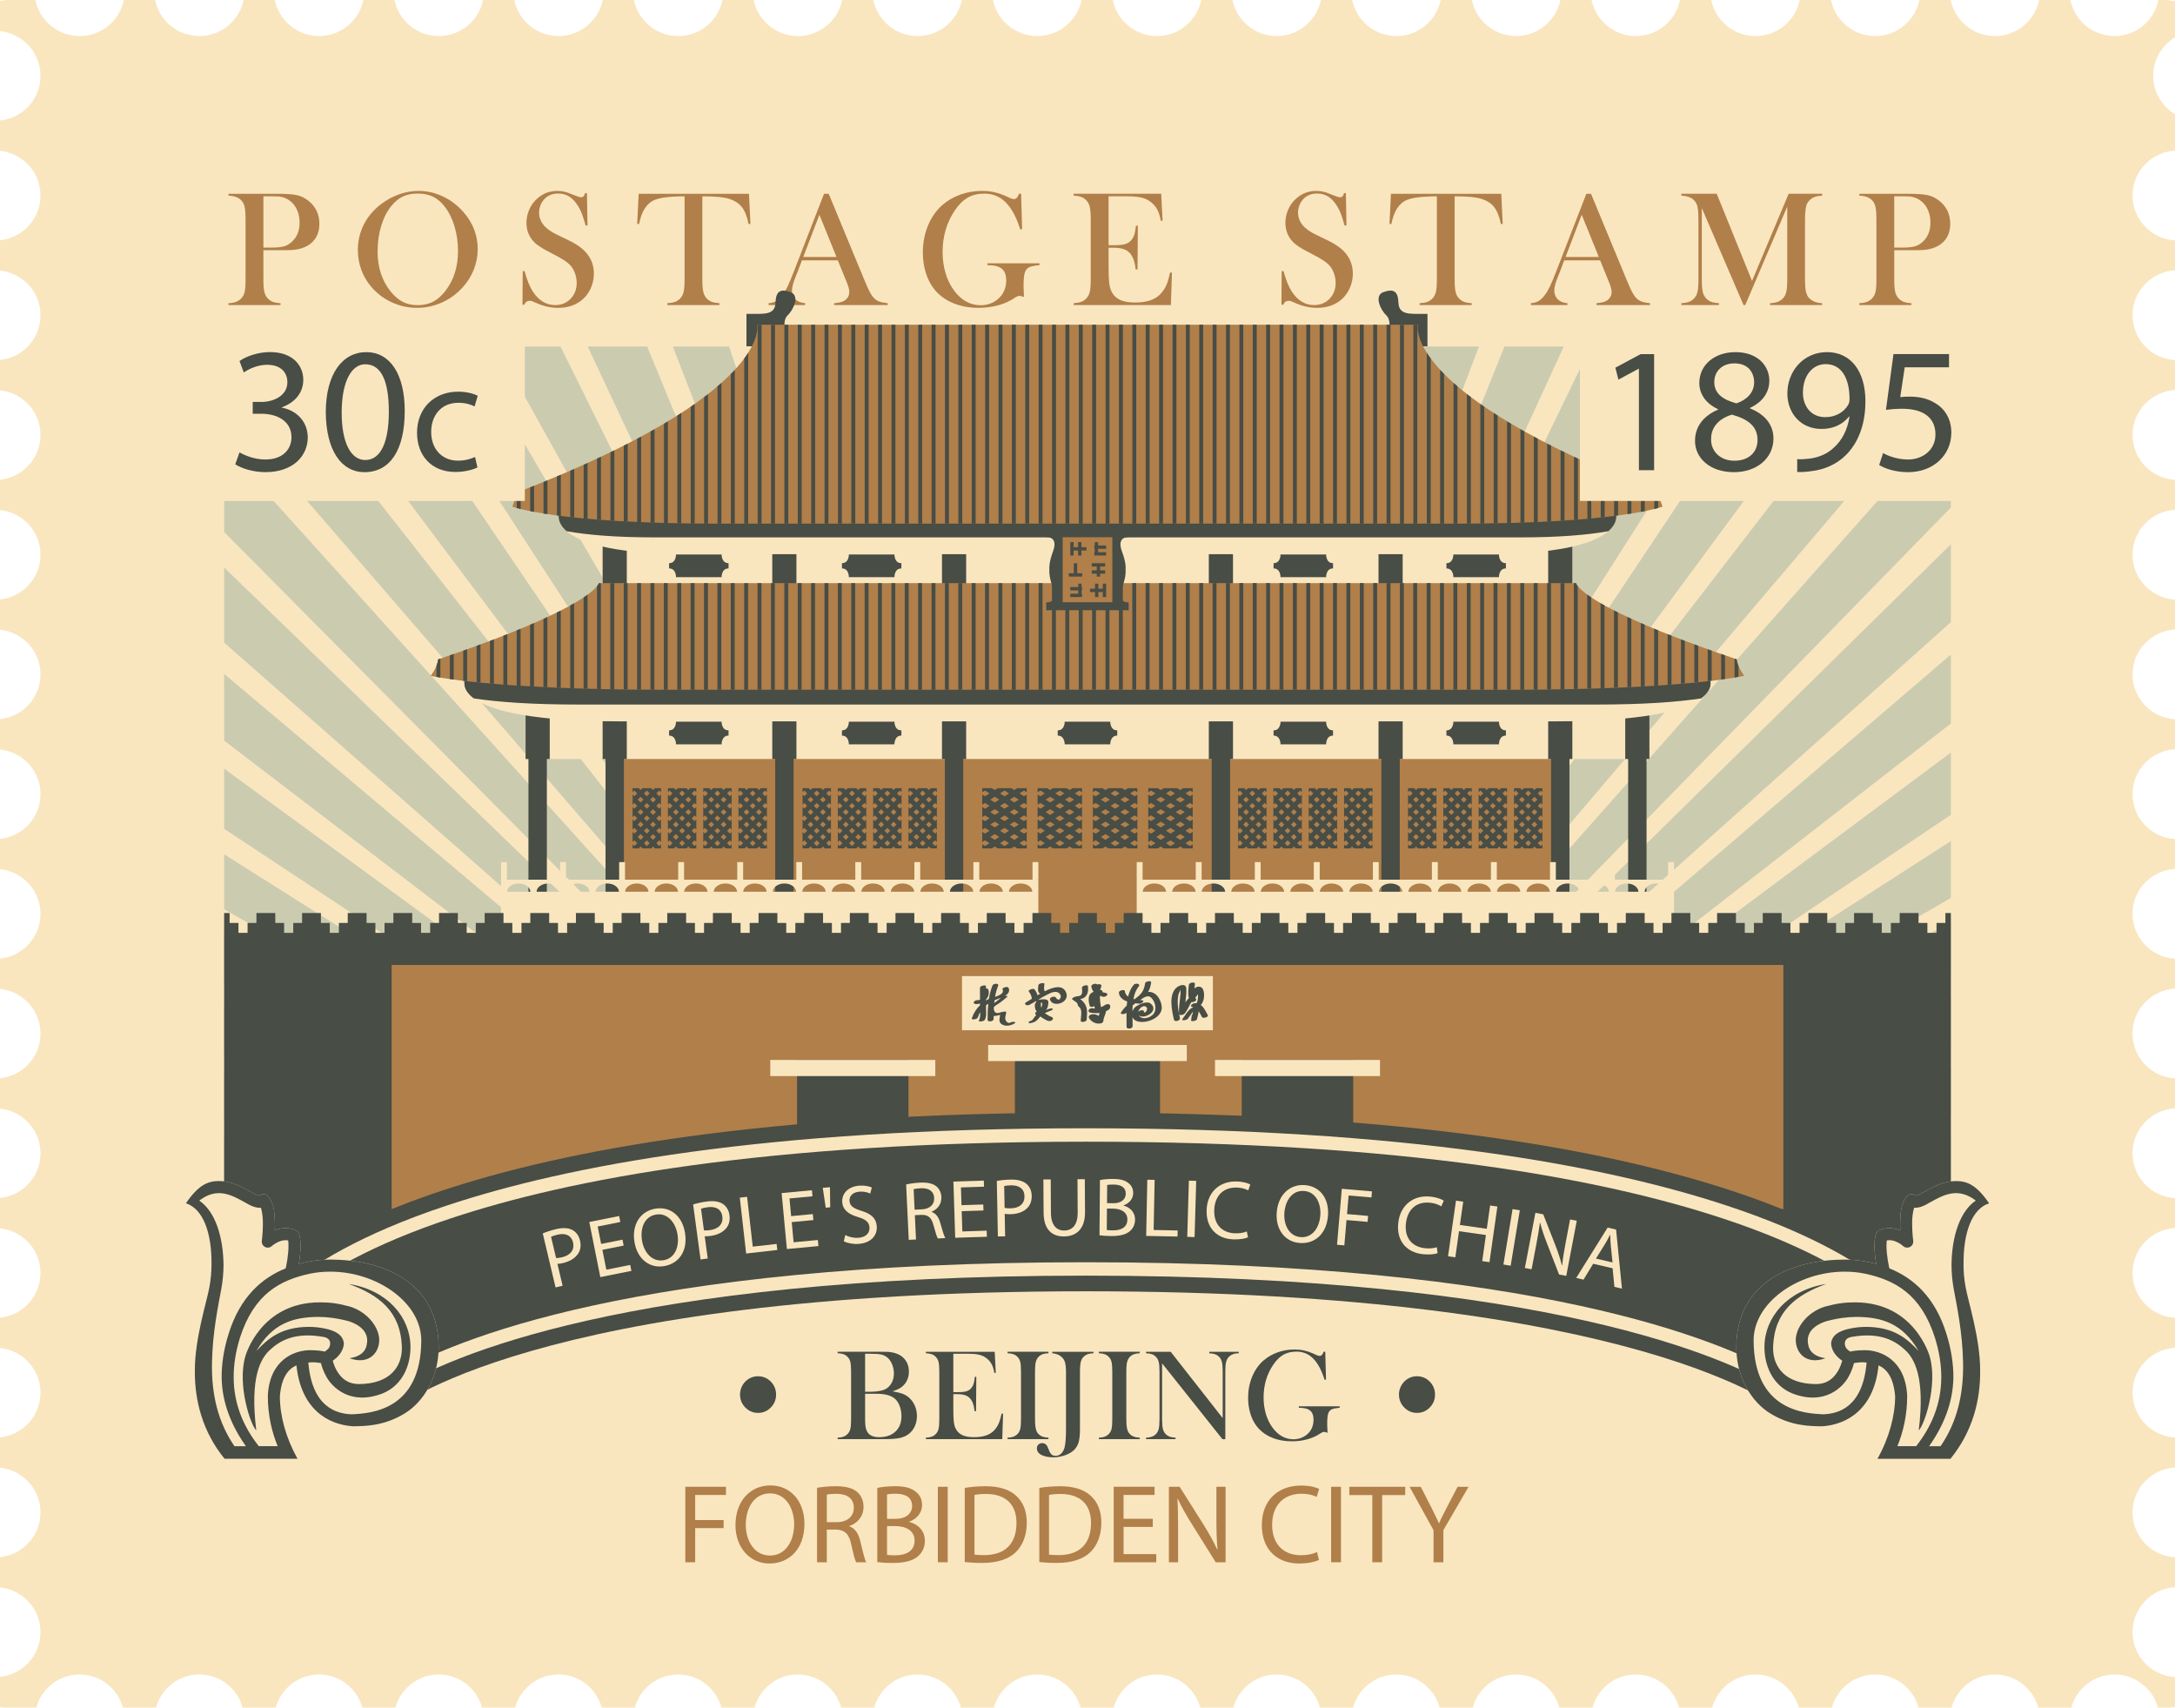 <svg xmlns="http://www.w3.org/2000/svg" width="1080" height="847.84" viewBox="0 0 1080 847.84"><g id="a"/><g id="b"><g id="c"><g id="d"><g><path d="M1080 847.51v-14.87c-11.74-.71-21.08-10.36-21.08-22.29s9.34-21.58 21.08-22.31V773.2c-11.74-.71-21.08-10.38-21.08-22.29s9.34-21.6 21.08-22.31v-14.86c-11.74-.7-21.08-10.37-21.08-22.28s9.34-21.58 21.08-22.29v-14.86c-11.74-.71-21.08-10.38-21.08-22.29s9.34-21.58 21.08-22.29v-14.85c-11.74-.71-21.08-10.38-21.08-22.31s9.34-21.56 21.08-22.29v-14.84c-11.74-.71-21.08-10.4-21.08-22.3s9.34-21.59 21.08-22.29v-14.84c-11.74-.71-21.08-10.38-21.08-22.31s9.34-21.57 21.08-22.29v-14.84c-11.74-.7-21.08-10.39-21.08-22.3s9.34-21.59 21.08-22.29v-14.86c-11.74-.7-21.08-10.38-21.08-22.3s9.34-21.56 21.08-22.28v-14.84c-11.74-.71-21.08-10.4-21.08-22.3s9.34-21.58 21.08-22.29v-14.85c-11.74-.71-21.08-10.38-21.08-22.3s9.34-21.57 21.08-22.3v-14.84c-11.74-.7-21.08-10.39-21.08-22.31s9.34-21.58 21.08-22.29v-14.85c-11.74-.71-21.08-10.38-21.08-22.3s9.34-21.57 21.08-22.29v-18.05c-6.45-3.93-10.82-10.98-10.82-19.1s4.36-15.16 10.82-19.11V.49c-1.29-.07-2.56-.2-3.79-.49h-4.42c-2.11 10.18-10.97 17.9-21.79 17.9s-19.88-7.69-21.97-17.9h-15.49c-2.1 10.21-11.13 17.9-21.97 17.9s-19.88-7.69-21.98-17.9h-15.49c-2.1 10.21-11.13 17.9-21.98 17.9s-19.86-7.69-21.95-17.9h-15.5c-2.09 10.21-11.13 17.9-21.97 17.9s-19.88-7.69-21.97-17.9h-15.51c-2.09 10.21-11.13 17.9-21.95 17.9s-19.88-7.69-21.97-17.9h-15.51c-2.09 10.21-11.13 17.9-21.96 17.9s-19.88-7.69-21.98-17.9h-15.49c-2.11 10.21-11.15 17.9-21.98 17.9s-19.88-7.69-21.97-17.9h-15.49c-2.11 10.21-11.14 17.9-21.97 17.9s-19.89-7.69-21.99-17.9h-15.49c-2.1 10.21-11.14 17.9-21.97 17.9s-19.88-7.69-21.97-17.9h-15.49c-2.09 10.21-11.15 17.9-21.98 17.9s-19.89-7.69-21.98-17.9h-15.49c-2.09 10.21-11.14 17.9-21.97 17.9s-19.88-7.69-21.97-17.9h-15.49c-2.09 10.21-11.14 17.9-21.97 17.9s-19.89-7.69-21.98-17.9h-15.49c-2.09 10.21-11.14 17.9-21.97 17.9s-19.88-7.69-21.97-17.9h-15.49c-2.1 10.21-11.15 17.9-21.97 17.9s-19.89-7.69-21.98-17.9h-15.5c-2.09 10.21-11.14 17.9-21.97 17.9s-19.88-7.69-21.98-17.9h-15.49c-2.09 10.21-11.13 17.9-21.97 17.9s-19.9-7.69-21.99-17.9h-15.49c-2.09 10.21-11.13 17.9-21.97 17.9S79.1 10.21 77.01.0H61.52c-2.09 10.21-11.13 17.9-21.97 17.9S19.65 10.21 17.55.0H2.81C1.89.2.95.3.0.41V15.47c11.28 1.17 20.1 10.61 20.1 22.19S11.28 58.67.0 59.85v15.04c11.28 1.18 20.1 10.61 20.1 22.19S11.28 118.11.0 119.29v15.06c11.28 1.17 20.1 10.61 20.1 22.19s-8.82 21.02-20.1 22.2v15.04c11.28 1.18 20.1 10.61 20.1 22.19s-8.82 21.03-20.1 22.2v15.06c11.28 1.17 20.1 10.61 20.1 22.19s-8.82 21-20.1 22.2v15.04c11.28 1.18 20.1 10.61 20.1 22.19s-8.82 21.02-20.1 22.21v15.06c11.28 1.17 20.1 10.61 20.1 22.19s-8.82 21-20.1 22.2v15.03c11.28 1.2 20.1 10.61 20.1 22.2s-8.82 21.01-20.1 22.2v15.03c11.28 1.18 20.1 10.61 20.1 22.2s-8.82 21-20.1 22.2v15.03c11.28 1.19 20.1 10.61 20.1 22.2s-8.82 21.02-20.1 22.2v15.04c11.28 1.18 20.1 10.61 20.1 22.2s-8.82 21-20.1 22.2v15.02c11.28 1.2 20.1 10.61 20.1 22.2s-8.82 21.01-20.1 22.2v15.04c11.28 1.18 20.1 10.61 20.1 22.2s-8.82 21-20.1 22.2v15.03c11.28 1.2 20.1 10.61 20.1 22.2s-8.82 21.02-20.1 22.2v15.04c.75.07 1.53.09 2.27.24h15.74c2.65-9.47 11.22-16.44 21.53-16.44s18.87 6.97 21.51 16.44h16.4c2.64-9.47 11.22-16.44 21.52-16.44s18.88 6.97 21.51 16.44h16.39c2.66-9.47 11.24-16.44 21.54-16.44s18.86 6.97 21.51 16.44h16.4c2.64-9.47 11.22-16.44 21.53-16.44s18.88 6.97 21.51 16.44h16.39c2.64-9.47 11.23-16.44 21.54-16.44s18.87 6.97 21.51 16.44h16.4c2.62-9.47 11.22-16.44 21.52-16.44s18.88 6.97 21.51 16.44h16.41c2.64-9.47 11.23-16.44 21.53-16.44s18.87 6.97 21.51 16.44h16.41c2.63-9.47 11.22-16.44 21.52-16.44s18.88 6.97 21.51 16.44h16.39c2.65-9.47 11.24-16.44 21.54-16.44s18.87 6.97 21.51 16.44h16.4c2.63-9.47 11.21-16.44 21.52-16.44s18.88 6.97 21.51 16.44h16.4c2.64-9.47 11.23-16.44 21.54-16.44s18.87 6.97 21.51 16.44h16.4c2.63-9.47 11.21-16.44 21.52-16.44s18.88 6.97 21.51 16.44h16.4c2.64-9.47 11.23-16.44 21.53-16.44s18.87 6.97 21.52 16.44h16.39c2.63-9.47 11.22-16.44 21.53-16.44s18.89 6.97 21.51 16.44h16.4c2.64-9.47 11.23-16.44 21.52-16.44s18.88 6.97 21.52 16.44h16.41c2.62-9.47 11.21-16.44 21.51-16.44s18.9 6.97 21.53 16.44h16.4c2.64-9.47 11.23-16.44 21.52-16.44s18.89 6.97 21.53 16.44h16.39c2.63-9.47 11.22-16.44 21.52-16.44s18.89 6.97 21.52 16.44h5.66c.92-.18 1.86-.27 2.81-.33z" fill="#f9e6bf"/><g><path d="M941.21 59.85h-41.2l-363.59 635.19L941.21 59.85zm-58.74.0h-38.15L536.46 694.87 882.47 59.85zm86.23 126.6v-51.9L536.26 695.37 968.7 186.45zm-8.45-126.6-423.91 635.37L968.7 109.45V59.85h-8.45zm-132.26.0h-35.74l-255.73 634.83L827.99 59.85zm-51.15.0h-33.87l-206.42 634.65L776.84 59.85zm-140.21.0h-30.64l-69.42 634.1L636.63 59.85zm-44.12.0h-30.23l-25.72 633.9L592.51 59.85zm89.23.0h-31.38L536.58 694.13 681.74 59.85zm46.56.0h-32.44l-159.29 634.46L728.3 59.85zm240.4 192.12v-44.33l-432.54 487.9L968.7 251.97zm0 56.92v-38.63L536.06 695.69l432.64-386.8zm0 276.82v-22.22l-433.62 133.02 433.62-110.8zm0 31.18v-21.48l-433.79 101.18 433.79-79.7zm0-63.46v-23.2l-433.47 166.19 433.47-142.98zM548.92 59.85h-30.09l17.7 633.73 12.39-633.73zm419.78 617.43v-20.71l-434.14 40.15 434.14-19.43zm0 29.78v-20.62l-434.33 10.31 434.33 10.31zm0-302.53v-30.88L535.81 695.98l432.89-291.45zm0 115.14v-24.48l-433.3 201.15 433.3-176.66zm0-160.42v-34.26l-432.75 370.84 432.75-336.59zm0 124.74v-26.13L535.55 696.22l433.15-212.23zm0-38.17v-28.21l-433.02 278.5 433.02-250.29zm0 201.5v-21l-433.97 70.34 433.97-49.34zM111.29 499.3v23.74l423.14 168.38L111.29 499.3zm0-164.71v33.11l423.84 323.98L111.29 334.59zm0 221.19 422.96 135.61L111.29 533.28v22.5zm0-131.64v27.33l423.5 240.07L111.29 424.15zm0-42.53v29.87L534.96 691.6 111.29 381.62zm0 81.5v25.32l423.33 203.05L111.29 463.12zm0 123.99 422.77 104.27-422.77-125.83v21.56zm0 88.92 422.23 15.36-422.23-35.48v20.12zM505.46 59.85h-30.24l61.26 633.55L505.46 59.85zM111.29 617.39l422.59 73.99-422.59-94.86v20.87zm0 29.55 422.41 44.45-422.41-64.85v20.4zm0 58.05 422.03-13.56-422.03-6.48v20.04zM275.05 59.85h-35.88l296.93 632.71L275.05 59.85zM111.29 281.77v37.28l424 372.73L111.29 281.77zM324.48 59.85h-33.97L536.2 692.71 324.48 59.85zm92.81.0h-31.43l150.5 633.19L417.3 59.85zm44.44.0h-30.67l105.38 633.37L461.73 59.85zm-90.02.0h-32.51l197.09 633.03L371.71 59.85zM111.29 151.14v49.9l424.3 490.97-424.3-540.87zm0 70.31v42.68l424.15 427.75L111.29 221.45zM166.8 59.85h-41.43l410.51 632.42L166.8 59.85zm-55.51 7.52v59.69l424.44 565.07L111.29 67.37zm111.45-7.52h-38.32L535.99 692.4 222.75 59.85z" fill="#cbcbb0"/><path d="M93.95 46.39h892.1v125.66H93.95z" fill="#f9e6bf"/><g><path d="M130.79 124.23v14.53c0 2.75.15 4.8.47 6.13.31 1.34.88 2.44 1.72 3.3.73.75 1.57 1.32 2.53 1.68.96.36 2.22.59 3.79.67v.93h-25.87v-.93c1.56-.08 2.82-.3 3.79-.67.96-.37 1.8-.93 2.53-1.68.86-.86 1.44-1.96 1.74-3.28.3-1.32.45-3.37.45-6.15v-29.84c0-2.32-.1-4.11-.3-5.36-.2-1.26-.55-2.27-1.03-3.06-.7-1.08-1.59-1.88-2.67-2.41s-2.48-.84-4.21-.95h-.28v-.93h24.41c4.27.0 7.41.22 9.43.65 2.02.43 3.87 1.3 5.55 2.59 3.83 2.91 5.75 6.8 5.75 11.66s-1.94 8.56-5.83 10.85c-2.02 1.18-4.48 1.9-7.37 2.14-.92.08-3.13.12-6.64.12h-7.94zm0-1.3h3.97c2.67.0 4.73-.2 6.17-.59 1.44-.39 2.73-1.12 3.87-2.17 2.65-2.4 3.97-5.6 3.97-9.6.0-2.21-.39-4.24-1.16-6.09-.77-1.85-1.87-3.35-3.3-4.52-1.65-1.38-3.6-2.18-5.87-2.43-.62-.05-2.04-.08-4.25-.08h-3.4v25.46z" fill="#b17f49"/><path d="M177.69 124.2c0-4.54.97-8.74 2.92-12.62 1.94-3.88 4.77-7.26 8.5-10.15 2.78-2.13 5.78-3.77 8.99-4.92 3.21-1.15 6.45-1.72 9.71-1.72 4.16.0 8.18.91 12.07 2.73 3.89 1.82 7.29 4.4 10.2 7.72 4.75 5.4 7.12 11.54 7.12 18.43.0 3.46-.62 6.79-1.86 10.01-1.24 3.21-3.05 6.14-5.42 8.79-2.92 3.29-6.36 5.85-10.34 7.66-3.98 1.81-8.14 2.71-12.49 2.71s-8.39-.88-12.31-2.63c-3.91-1.76-7.29-4.24-10.12-7.45-2.24-2.51-3.96-5.37-5.16-8.57-1.2-3.2-1.8-6.53-1.8-9.99zm9.8.61c0 7.83 2.13 14.44 6.4 19.81 1.92 2.41 3.95 4.15 6.09 5.25 2.14 1.1 4.62 1.64 7.43 1.64s5.32-.54 7.47-1.62c2.15-1.08 4.19-2.83 6.14-5.27 4.26-5.4 6.4-12.06 6.4-19.97.0-4.35-.59-8.46-1.76-12.34-1.17-3.87-2.83-7.17-4.96-9.86-1.73-2.21-3.65-3.83-5.77-4.84-2.12-1.01-4.62-1.52-7.51-1.52s-5.33.5-7.43 1.5c-2.09 1-4.03 2.62-5.81 4.86-2.13 2.67-3.78 5.96-4.94 9.84-1.16 3.89-1.74 8.06-1.74 12.52z" fill="#b17f49"/><path d="M259.44 151.31l.12-16.72.93.04c1.13 4.25 2.48 7.61 4.05 10.06 2.94 4.52 6.64 6.78 11.09 6.78 3.1.0 5.67-1.04 7.69-3.12 2.02-2.08 3.04-4.71 3.04-7.89.0-1.38-.22-2.78-.67-4.21-.45-1.43-1.05-2.66-1.8-3.68-.78-1.05-1.88-2.06-3.3-3.04-1.42-.97-3.58-2.2-6.5-3.69-2.56-1.3-4.53-2.39-5.89-3.28-1.36-.89-2.46-1.8-3.3-2.71-2.32-2.53-3.48-5.63-3.48-9.27.0-2.24.45-4.4 1.36-6.48.9-2.08 2.17-3.86 3.79-5.34 2.86-2.65 6.25-3.97 10.16-3.97 1.27.0 2.44.13 3.52.38 1.08.26 2.52.76 4.33 1.52 1.35.54 2.27.88 2.75 1.03.49.15.92.22 1.29.22.95.0 1.58-.69 1.9-2.06h.93l.28 16.07h-.93c-.73-2.56-1.36-4.53-1.88-5.89-.53-1.36-1.15-2.62-1.88-3.78-1.32-2.11-2.77-3.67-4.36-4.68s-3.42-1.52-5.5-1.52c-3.02.0-5.4 1.02-7.15 3.08-.73.84-1.3 1.82-1.72 2.96-.42 1.13-.63 2.27-.63 3.4.0 4.51 2.9 8.14 8.69 10.9l5.7 2.76c4.39 2.08 7.56 4.38 9.5 6.89 2.21 2.81 3.32 6.08 3.32 9.81.0 2.48-.5 4.85-1.5 7.11-1.4 3.15-3.51 5.58-6.31 7.29-2.81 1.71-6.11 2.56-9.92 2.56-3.48.0-6.83-.69-10.04-2.06-1.68-.73-2.67-1.15-3-1.26-.33-.11-.69-.16-1.09-.16-1.3.0-2.19.65-2.67 1.94h-.93z" fill="#b17f49"/><path d="M339.93 97.47c-1.7.0-3.52.05-5.47.16-4.16.22-7.25.74-9.29 1.58-2.04.84-3.72 2.28-5.04 4.33-1.22 1.89-2.15 4.45-2.8 7.69l-.93-.08.73-14.94h54.77l.73 14.94-.93.08c-.73-3.75-1.87-6.59-3.42-8.52-1.55-1.93-3.81-3.31-6.78-4.15-2.51-.73-6.76-1.09-12.75-1.09v41.29c0 2.75.15 4.8.47 6.13.31 1.34.88 2.44 1.72 3.3.75.78 1.61 1.35 2.57 1.7.96.35 2.21.57 3.74.65v.93h-25.87v-.93c1.56-.08 2.82-.3 3.79-.65.96-.35 1.81-.92 2.57-1.7.84-.86 1.41-1.96 1.72-3.28.31-1.32.47-3.37.47-6.15V97.47z" fill="#b17f49"/><path d="M440.79 151.47h-26.6v-.93c2.4-.22 4.08-.62 5.02-1.22 1.67-1.05 2.51-2.51 2.51-4.37.0-1.11-.38-2.59-1.13-4.45l-.69-1.7-3.89-9.56H398.2l-2.11 5.59-1.01 2.51c-1.21 2.97-1.82 5.3-1.82 7 0 1 .22 1.93.67 2.79.44.86 1.04 1.57 1.8 2.1 1.05.73 2.4 1.16 4.05 1.3v.93h-18.14v-.93c1.43-.08 2.69-.43 3.77-1.05 1.08-.62 2.13-1.62 3.16-3 .86-1.1 1.7-2.53 2.53-4.27.82-1.74 1.91-4.35 3.26-7.83l14.82-38.17h2.31l17.61 42.55c1.32 3.21 2.37 5.51 3.16 6.88.78 1.38 1.63 2.41 2.55 3.12.65.49 1.39.86 2.23 1.12.84.26 2.09.48 3.76.67v.93zm-25.42-23.88-8.5-20.97-8.02 20.97h16.52z" fill="#b17f49"/><path d="M507.04 96.21l.49 17.61-.93.08c-1.86-5.99-4.25-10.45-7.17-13.38-2.91-2.93-6.44-4.39-10.57-4.39-3.21.0-5.97.65-8.28 1.96-2.31 1.31-4.46 3.43-6.46 6.38-4.05 6.02-6.07 12.9-6.07 20.65.0 3.7.49 7.19 1.46 10.46.97 3.28 2.39 6.17 4.25 8.69 3.61 4.86 8.03 7.29 13.24 7.29 2.05.0 3.98-.43 5.79-1.3 1.81-.86 3.29-2.05 4.45-3.56 1.59-2.1 2.39-4.6 2.39-7.49.0-2.67-.72-4.6-2.17-5.79-1.44-1.19-3.83-1.78-7.14-1.78v-.93h25.83v.93c-2.37.22-4.04.55-5 .99-.96.45-1.67 1.21-2.13 2.29-.51 1.19-.77 3.55-.77 7.08.0.97.05 2.48.16 4.53l.08.93c-1.03-.38-1.78-.57-2.27-.57-.59.0-1.35.31-2.27.93-2.35 1.62-5.07 2.86-8.18 3.73-3.1.86-6.38 1.29-9.84 1.29-4.75.0-9.03-.81-12.85-2.43-3.82-1.62-6.92-3.94-9.29-6.96-1.78-2.27-3.15-4.97-4.11-8.1-.96-3.13-1.44-6.45-1.44-9.96.0-4.83.86-9.33 2.59-13.48 1.73-4.16 4.16-7.59 7.29-10.28 2.56-2.18 5.52-3.87 8.87-5.06 3.35-1.19 6.88-1.78 10.61-1.78 2.16.0 4.16.2 6.01.61 1.85.41 3.81 1.07 5.89 1.98l2.39 1.09c.59.24 1.13.37 1.62.37 1.08.0 1.9-.88 2.47-2.63h1.05z" fill="#b17f49"/><path d="M576.6 96.21l.69 13.36-.93.04c-.35-2.27-.93-4.14-1.74-5.63-.81-1.48-1.98-2.79-3.52-3.93-1.27-.94-2.77-1.61-4.49-2-1.73-.39-4.02-.59-6.88-.59h-9.27v24.29h2.43c2.45.0 4.31-.16 5.55-.49 1.24-.33 2.25-.91 3.04-1.74.75-.78 1.32-1.71 1.68-2.77.37-1.06.67-2.64.91-4.72l.93.04-.16 21.7h-.93c-.24-2.08-.6-3.75-1.07-5.02-.47-1.27-1.13-2.35-1.96-3.24-.81-.86-1.86-1.5-3.16-1.9-1.3-.41-2.94-.61-4.94-.61h-2.31v9.27c0 3.7.1 6.39.29 8.07.19 1.69.55 3.1 1.09 4.23.92 1.94 2.32 3.37 4.19 4.27 1.88.9 4.35 1.36 7.43 1.36 3.24.0 5.95-.41 8.14-1.23 2.19-.82 3.97-2.1 5.35-3.83.97-1.16 1.76-2.49 2.37-3.97.61-1.48 1.17-3.44 1.68-5.87l.93.04-.53 16.11h-48.3v-.93c1.54-.08 2.78-.3 3.74-.65.96-.35 1.82-.92 2.57-1.7.84-.86 1.41-1.96 1.72-3.3.31-1.34.47-3.38.47-6.13v-29.84c0-2.75-.16-4.8-.47-6.13-.31-1.34-.88-2.44-1.72-3.3-.73-.78-1.57-1.35-2.53-1.7-.96-.35-2.22-.57-3.79-.65v-.93h43.52z" fill="#b17f49"/><path d="M636.3 151.31l.12-16.72.93.04c1.13 4.25 2.48 7.61 4.05 10.06 2.94 4.52 6.64 6.78 11.09 6.78 3.1.0 5.67-1.04 7.69-3.12 2.02-2.08 3.04-4.71 3.04-7.89.0-1.38-.22-2.78-.67-4.21-.45-1.43-1.05-2.66-1.8-3.68-.78-1.05-1.88-2.06-3.3-3.04-1.42-.97-3.58-2.2-6.5-3.69-2.56-1.3-4.53-2.39-5.89-3.28-1.36-.89-2.46-1.8-3.3-2.71-2.32-2.53-3.48-5.63-3.48-9.27.0-2.24.45-4.4 1.36-6.48.9-2.08 2.17-3.86 3.79-5.34 2.86-2.65 6.25-3.97 10.16-3.97 1.27.0 2.44.13 3.52.38 1.08.26 2.52.76 4.33 1.52 1.35.54 2.27.88 2.75 1.03.49.15.92.22 1.29.22.95.0 1.58-.69 1.9-2.06h.93l.28 16.07h-.93c-.73-2.56-1.36-4.53-1.88-5.89-.53-1.36-1.15-2.62-1.88-3.78-1.32-2.11-2.77-3.67-4.36-4.68-1.59-1.01-3.42-1.52-5.5-1.52-3.02.0-5.4 1.02-7.15 3.08-.73.84-1.3 1.82-1.72 2.96-.42 1.13-.63 2.27-.63 3.4.0 4.51 2.9 8.14 8.69 10.9l5.7 2.76c4.39 2.08 7.56 4.38 9.5 6.89 2.21 2.81 3.32 6.08 3.32 9.81.0 2.48-.5 4.85-1.5 7.11-1.4 3.15-3.51 5.58-6.31 7.29-2.81 1.71-6.11 2.56-9.92 2.56-3.48.0-6.83-.69-10.04-2.06-1.68-.73-2.67-1.15-3-1.26-.33-.11-.69-.16-1.09-.16-1.3.0-2.19.65-2.67 1.94h-.93z" fill="#b17f49"/><path d="M713.48 97.47c-1.7.0-3.52.05-5.47.16-4.16.22-7.25.74-9.29 1.58-2.04.84-3.72 2.28-5.04 4.33-1.22 1.89-2.15 4.45-2.8 7.69l-.93-.08.73-14.94h54.77l.73 14.94-.93.08c-.73-3.75-1.87-6.59-3.42-8.52-1.55-1.93-3.81-3.31-6.78-4.15-2.51-.73-6.76-1.09-12.75-1.09v41.29c0 2.75.15 4.8.47 6.13.31 1.34.88 2.44 1.72 3.3.76.78 1.61 1.35 2.57 1.7.96.35 2.21.57 3.74.65v.93h-25.87v-.93c1.56-.08 2.82-.3 3.79-.65.96-.35 1.81-.92 2.57-1.7.84-.86 1.41-1.96 1.72-3.28.31-1.32.47-3.37.47-6.15V97.47z" fill="#b17f49"/><path d="M819.32 151.47h-26.6v-.93c2.4-.22 4.08-.62 5.02-1.22 1.67-1.05 2.51-2.51 2.51-4.37.0-1.11-.38-2.59-1.13-4.45l-.69-1.7-3.89-9.56h-17.81l-2.11 5.59-1.01 2.51c-1.21 2.97-1.82 5.3-1.82 7 0 1 .22 1.93.67 2.79.44.86 1.04 1.57 1.8 2.1 1.05.73 2.4 1.16 4.05 1.3v.93h-18.14v-.93c1.43-.08 2.69-.43 3.77-1.05 1.08-.62 2.13-1.62 3.16-3 .86-1.1 1.7-2.53 2.53-4.27.82-1.74 1.91-4.35 3.26-7.83l14.82-38.17h2.31l17.61 42.55c1.32 3.21 2.37 5.51 3.16 6.88.78 1.38 1.63 2.41 2.55 3.12.65.49 1.39.86 2.23 1.12.84.26 2.09.48 3.76.67v.93zm-25.42-23.88-8.5-20.97-8.02 20.97h16.52z" fill="#b17f49"/><path d="M904.79 97.14c-1.54.08-2.77.29-3.7.63-.93.34-1.79.9-2.57 1.68-.59.57-1.04 1.19-1.34 1.88-.3.69-.5 1.56-.61 2.61-.19 1.4-.29 3.06-.29 4.98v29.84c0 2.78.16 4.84.49 6.19.33 1.35.9 2.43 1.74 3.24 1.48 1.43 3.57 2.21 6.27 2.35v.93h-25.87v-.93c1.56-.08 2.82-.3 3.79-.67.96-.37 1.81-.93 2.57-1.68.84-.86 1.41-1.96 1.72-3.3.31-1.34.47-3.38.47-6.13v-36.19l-20.85 48.9h-.85l-20.73-48.18v35.46c0 2.78.15 4.83.46 6.15.31 1.32.89 2.42 1.72 3.28.76.78 1.61 1.35 2.57 1.7.96.35 2.21.57 3.75.65v.93h-18.66v-.93c1.54-.08 2.78-.3 3.74-.65s1.82-.92 2.57-1.7c.84-.86 1.41-1.96 1.72-3.3.31-1.34.47-3.38.47-6.13v-29.84c0-1.24-.04-2.41-.12-3.52-.14-2-.45-3.45-.93-4.37-.67-1.27-1.6-2.21-2.77-2.81-1.18-.61-2.73-.96-4.68-1.07v-.93h17.57l17.53 43.28 18.18-43.28h16.64v.93z" fill="#b17f49"/><path d="M940.59 124.23v14.53c0 2.75.15 4.8.47 6.13.31 1.34.88 2.44 1.72 3.3.73.75 1.57 1.32 2.53 1.68.96.36 2.22.59 3.79.67v.93h-25.87v-.93c1.56-.08 2.82-.3 3.79-.67.96-.37 1.8-.93 2.53-1.68.86-.86 1.44-1.96 1.74-3.28.3-1.32.45-3.37.45-6.15v-29.84c0-2.32-.1-4.11-.3-5.36-.2-1.26-.55-2.27-1.03-3.06-.7-1.08-1.59-1.88-2.67-2.41-1.08-.53-2.48-.84-4.21-.95h-.28v-.93h24.41c4.27.0 7.41.22 9.43.65s3.87 1.3 5.55 2.59c3.83 2.91 5.75 6.8 5.75 11.66s-1.94 8.56-5.83 10.85c-2.02 1.18-4.48 1.9-7.37 2.14-.92.08-3.13.12-6.64.12h-7.94zm0-1.3h3.97c2.67.0 4.73-.2 6.17-.59 1.44-.39 2.73-1.12 3.87-2.17 2.65-2.4 3.97-5.6 3.97-9.6.0-2.21-.39-4.24-1.16-6.09-.77-1.85-1.87-3.35-3.3-4.52-1.65-1.38-3.6-2.18-5.87-2.43-.62-.05-2.04-.08-4.25-.08h-3.4v25.46z" fill="#b17f49"/></g><g><path d="M705.41 155.83c-5.5.0-10.8.43-11.01-5.51-.2-5.94-2.53-6.99-7.42-5.3-4.86 1.7-1.47 8.91 1.49 11.66 2.01 1.87 1.59 5.87 1.1 8.25h-7.25v8.69h23.52v-1.69h2.97v-16.1h-3.4zm-314.41.85c2.96-2.75 6.36-9.97 1.48-11.66-4.87-1.69-7.2-.64-7.4 5.3-.22 5.94-5.51 5.51-11.03 5.51h-3.39v16.1h2.98v1.69h23.51v-8.69h-7.24c-.49-2.38-.9-6.39 1.1-8.25z" fill="#484d45"/><g><path d="M305.59 371.76h468.79v93.87H305.59z" fill="#b17f49"/><g><g><path d="M299.24 267.76h481.51v26.08H299.24z" fill="#f9e6bf"/><g><path d="M299.24 267.76h12v26.08h-12z" fill="#484d45"/><path d="M383.48 267.76h11.99v26.08H383.48z" fill="#484d45"/><path d="M467.74 267.76h12.01v26.08H467.74z" fill="#484d45"/></g><g><path d="M600.24 267.76h12.01v26.08H600.24z" fill="#484d45"/><path d="M684.51 267.76h11.99v26.08H684.51z" fill="#484d45"/><path d="M768.75 267.76h12v26.08h-12z" fill="#484d45"/></g></g><path d="M444.14 275.29H421.5s.13 4.33-3.43 4.33v2.6c3.56.0 3.43 4.33 3.43 4.33h22.64s-.13-4.33 3.44-4.33v-2.6c-3.57.0-3.44-4.33-3.44-4.33zm-85.83.0h-22.64s.13 4.33-3.43 4.33v2.6c3.57.0 3.43 4.33 3.43 4.33h22.64s-.13-4.33 3.45-4.33v-2.6c-3.58.0-3.45-4.33-3.45-4.33zm386 0h-22.64s.13 4.33-3.44 4.33v2.6c3.57.0 3.44 4.33 3.44 4.33h22.64s-.13-4.33 3.45-4.33v-2.6c-3.58.0-3.45-4.33-3.45-4.33zm-85.82.0h-22.65s.13 4.33-3.45 4.33v2.6c3.58.0 3.45 4.33 3.45 4.33h22.65s-.14-4.33 3.43-4.33v-2.6c-3.57.0-3.43-4.33-3.43-4.33z" fill="#484d45"/></g><g><path d="M799.98 247.65H280l-2.39 7.15s-7.59 20.35 65.26 20.35h394.27c72.84.0 65.24-20.35 65.24-20.35l-2.39-7.15z" fill="#f9e6bf"/><path d="M799.98 247.65H280l-2.39 7.15s-1.6 4.3 3.74 8.95c10.33 1.84 24.47 3.06 43.88 3.06h429.52c19.4.0 33.57-1.23 43.88-3.06 5.34-4.65 3.74-8.95 3.74-8.95l-2.39-7.15z" fill="#484d45"/></g><g><g><g><path d="M260.97 350.75h558.05v26.09H260.97z" fill="#f9e6bf"/><g><path d="M299.24 350.75h12v26.09h-12z" fill="#484d45"/><path d="M383.48 350.75h11.99v26.09H383.48z" fill="#484d45"/><path d="M467.74 350.75h12.01v26.09H467.74z" fill="#484d45"/></g><g><path d="M600.24 350.75h12.01v26.09H600.24z" fill="#484d45"/><path d="M684.51 350.75h11.99v26.09H684.51z" fill="#484d45"/><path d="M768.75 350.75h12v26.09h-12z" fill="#484d45"/></g></g><path d="M444.14 358.29H421.5s.13 4.33-3.43 4.33v2.6c3.56.0 3.43 4.35 3.43 4.35h22.64s-.13-4.35 3.44-4.35v-2.6c-3.57.0-3.44-4.33-3.44-4.33zm-85.83.0h-22.64s.13 4.33-3.43 4.33v2.6c3.57.0 3.43 4.35 3.43 4.35h22.64s-.13-4.35 3.45-4.35v-2.6c-3.58.0-3.45-4.33-3.45-4.33zm386 0h-22.64s.13 4.33-3.44 4.33v2.6c3.57.0 3.44 4.35 3.44 4.35h22.64s-.13-4.35 3.45-4.35v-2.6c-3.58.0-3.45-4.33-3.45-4.33zm-85.82.0h-22.65s.13 4.33-3.45 4.33v2.6c3.58.0 3.45 4.35 3.45 4.35h22.65s-.14-4.35 3.43-4.35v-2.6c-3.57.0-3.43-4.33-3.43-4.33z" fill="#484d45"/></g><path d="M807.02 350.75v26.09h12v-26.09h-12zm-546.05 26.09h12v-26.09h-12v26.09z" fill="#484d45"/><path d="M551.3 358.29h-22.62s.12 4.33-3.46 4.33v2.6c3.57.0 3.46 4.35 3.46 4.35h22.62s-.13-4.35 3.47-4.35v-2.6c-3.6.0-3.47-4.33-3.47-4.33z" fill="#484d45"/></g><g><path d="M846.32 330.65H233.66l-2.82 7.14s-8.96 20.36 76.87 20.36h464.56c85.82.0 76.87-20.36 76.87-20.36l-2.82-7.14z" fill="#f9e6bf"/><path d="M846.32 330.65H233.66l-2.82 7.14s-1.88 4.3 4.41 8.96c12.16 1.84 28.84 3.05 51.69 3.05h506.1c22.86.0 39.52-1.21 51.69-3.05 6.3-4.66 4.42-8.96 4.42-8.96l-2.82-7.14z" fill="#484d45"/></g><g><path d="M822.96 244.39c-127.37-49.38-118.92-83.17-118.92-83.17H375.95s8.44 33.79-118.92 83.17l-2.61 7.16s22.09 8.43 101.38 8.43h368.36c79.28.0 101.39-8.43 101.39-8.43l-2.6-7.16z" fill="#b17f49"/><path d="M442.67 259.99h1.95v-98.76h-1.95v98.76zm6.65.0h1.93v-98.76h-1.93v98.76zm6.63.0h1.95v-98.76h-1.95v98.76zm-19.92.0h1.93v-98.76h-1.93v98.76zm-33.23.0h1.95v-98.76h-1.95v98.76zm26.57.0h1.95v-98.76h-1.95v98.76zm-13.28.0h1.93v-98.76h-1.93v98.76zm-6.65.0h1.93v-98.76h-1.93v98.76zm13.28.0h1.96v-98.76h-1.96v98.76zm39.87.0h1.96v-98.76h-1.96v98.76zm26.59.0h1.95v-98.76h-1.95v98.76zm33.22.0h1.95v-98.76h-1.95v98.76zm19.93.0h1.94v-98.76h-1.94v98.76zm-6.63.0h1.93v-98.76h-1.93v98.76zm-26.6.0h1.94v-98.76h-1.94v98.76zm-39.86.0h1.95v-98.76h-1.95v98.76zm59.81.0h1.94v-98.76h-1.94v98.76zm-46.53.0h1.94v-98.76h-1.94v98.76zm-6.65.0h1.95v-98.76h-1.95v98.76zm19.94.0h1.95v-98.76h-1.95v98.76zm6.64.0h1.95v-98.76h-1.95v98.76zm13.3.0h1.93v-98.76h-1.93v98.76zm-219.29-2c.65.04 1.29.09 1.95.14v-31.35c-.63.3-1.29.6-1.95.91v30.3zm-13.29-1.26c.65.07 1.29.16 1.95.22v-24.11c-.64.29-1.29.57-1.95.85v23.05zm6.66.69c.64.06 1.28.11 1.94.17v-27.72c-.65.29-1.29.59-1.94.88v26.68zm19.92 1.45c.65.03 1.3.07 1.95.1v-38.7c-.63.31-1.29.65-1.95.98v37.62zm-6.63-.4c.65.04 1.28.09 1.94.13v-34.99c-.65.3-1.29.62-1.94.94v33.92zm-46.51-12.86v6.62c.54.16 1.18.32 1.94.51v-8.91c-.5.19-1 .38-1.52.59-.15.43-.29.82-.43 1.2zm6.64 8.17c.61.13 1.26.25 1.94.38v-12.97c-.66.27-1.29.52-1.94.78v11.81zm53.15 5.43c.64.03 1.29.04 1.95.07v-42.5c-.63.34-1.3.69-1.95 1.03v41.4zm-46.51-4.23c.62.11 1.28.2 1.94.3V238.5c-.65.27-1.29.54-1.94.8v15.69zm6.65.97c.63.07 1.27.16 1.94.24v-20.47c-.65.28-1.3.55-1.94.81v19.42zm86.37 4.06h1.95v-76.36c-.62.67-1.26 1.34-1.95 2.05v74.31zm-39.86-.54c.65.03 1.3.04 1.95.07v-46.44c-.65.37-1.29.73-1.95 1.1v45.27zm53.17.54h1.94v-98.76h-1.94v98.76zm-6.66.0h1.95v-84.85c-.58.92-1.22 1.86-1.95 2.85v82zm19.94.0h1.94v-98.76h-1.94v98.76zm6.64.0h1.95v-98.76h-1.95v98.76zm-66.44-.32c.65.02 1.28.03 1.95.04v-50.51c-.64.38-1.29.77-1.95 1.16v49.31zm19.93.3c.65.0 1.3.02 1.95.02v-64.35c-.65.49-1.29.98-1.95 1.49v62.84zm-13.3-.16c.66.01 1.3.03 1.95.03v-54.79c-.63.41-1.29.82-1.95 1.23v53.53zm6.66.1c.66.02 1.3.02 1.95.03v-59.38c-.63.45-1.28.89-1.95 1.36v58zm39.87.08h1.96v-98.76h-1.96v98.76zm358.84-.15c.64.0 1.29-.02 1.94-.03v-53.53c-.65-.42-1.3-.83-1.94-1.24v54.8zm6.64-.13c.66-.01 1.3-.03 1.94-.04v-49.31c-.66-.39-1.31-.78-1.94-1.16v50.51zm6.64-.19c.66-.03 1.3-.04 1.95-.07v-45.27c-.67-.38-1.3-.74-1.95-1.1v46.44zm6.65-.26c.66-.03 1.3-.04 1.94-.07v-41.4c-.65-.34-1.3-.69-1.94-1.03v42.5zm-33.22.73c.65.0 1.29-.01 1.94-.02v-62.84c-.66-.51-1.32-1-1.94-1.49v64.35zm39.85-1.03c.66-.03 1.3-.07 1.95-.1v-37.62c-.65-.34-1.3-.67-1.95-.98v38.7zm-66.45 1.03h1.96v-98.76h-1.96v98.76zm33.25-.05c.64.0 1.29.0 1.94-.03v-58c-.68-.46-1.32-.9-1.94-1.36v59.38zm-186.08.05h1.94v-98.76h-1.94v98.76zm166.13.0h1.95v-74.31c-.71-.7-1.34-1.38-1.95-2.05v76.36zm-19.94.0h1.96v-98.76h-1.96v98.76zm119.61-5.85c.69-.13 1.33-.25 1.94-.38v-11.81c-.65-.26-1.28-.52-1.94-.78v12.97zm8.17-9.75c-.52-.2-1.02-.39-1.53-.59v8.91c.77-.19 1.42-.35 1.95-.51v-6.62c-.14-.38-.27-.77-.42-1.2zm-466.67 15.59h1.93v-69.87c-.62.56-1.26 1.12-1.93 1.69v68.18zm418.63-1.41c.65-.04 1.3-.09 1.95-.13v-33.92c-.67-.32-1.3-.64-1.95-.94v34.99zm33.23-3.33c.67-.1 1.31-.19 1.93-.3v-15.69c-.65-.26-1.28-.53-1.93-.8v16.78zm-86.38 4.73h1.95v-68.18c-.67-.57-1.33-1.14-1.95-1.69v69.87zm59.81-1.86c.65-.05 1.3-.1 1.95-.14v-30.3c-.66-.3-1.31-.61-1.95-.91v31.35zm19.93-1.96c.67-.09 1.3-.17 1.95-.24v-19.42c-.66-.26-1.31-.53-1.95-.81v20.47zm-13.28 1.41c.66-.05 1.3-.1 1.93-.17v-26.68c-.65-.29-1.28-.59-1.93-.88v27.72zm6.63-.64c.66-.06 1.33-.15 1.95-.22v-23.05c-.65-.28-1.3-.57-1.95-.85v24.11zm-86.38 3.05h1.95v-82.01c-.73-.98-1.37-1.93-1.95-2.85v84.85zm-126.24.0h1.93v-98.76h-1.93v98.76zm6.63.0h1.93v-98.76h-1.93v98.76zm6.64.0h1.93v-98.76h-1.93v98.76zm6.63.0h1.95v-98.76h-1.95v98.76zm6.65.0h1.94v-98.76h-1.94v98.76zm-39.87.0h1.94v-98.76h-1.94v98.76zm-6.64.0h1.94v-98.76h-1.94v98.76zm13.28.0h1.95v-98.76h-1.95v98.76zm-19.93.0h1.94v-98.76h-1.94v98.76zm59.81.0h1.93v-98.76h-1.93v98.76zm6.63.0h1.97v-98.76h-1.97v98.76zm66.45.0h1.96v-98.76h-1.96v98.76zm-19.92.0h1.94v-98.76h-1.94v98.76zm-6.65.0h1.94v-98.76h-1.94v98.76zm13.28.0h1.95v-98.76h-1.95v98.76zm6.65.0h1.94v-98.76h-1.94v98.76zm-26.58.0h1.95v-98.76h-1.95v98.76zm-26.58.0h1.95v-98.76h-1.95v98.76zm19.94.0h1.94v-98.76h-1.94v98.76zm-13.29.0h1.95v-98.76h-1.95v98.76zm6.65.0h1.93v-98.76h-1.93v98.76z" fill="#484d45"/></g><g><path d="M862.41 327.38c-78.41-26.58-79.78-37.84-79.78-37.84H297.35s-1.36 11.26-79.77 37.84c-.36 3.94-3.73 8.15-3.73 8.15.0.0 29.01 6.94 116.95 6.94h418.37c87.94.0 116.94-6.94 116.94-6.94.0.0-3.35-4.2-3.71-8.15z" fill="#b17f49"/><path d="M422.69 342.47h1.95v-52.93h-1.95v52.93zm-13.29.0h1.95v-52.93h-1.95v52.93zm19.94.0h1.94v-52.93h-1.94v52.93zm6.63.0h1.94v-52.93h-1.94v52.93zm6.66.0h1.93v-52.93h-1.93v52.93zm-66.46.0h1.94v-52.93h-1.94v52.93zm6.66.0h1.93v-52.93h-1.93v52.93zm19.92.0h1.95v-52.93h-1.95v52.93zm46.52.0h1.95v-52.93h-1.95v52.93zm-53.16.0h1.93v-52.93h-1.93v52.93zm-6.65.0h1.95v-52.93h-1.95v52.93zm26.58.0h1.93v-52.93h-1.93v52.93zm99.68.0h1.95v-52.93h-1.95v52.93zm-59.81.0h1.93v-52.93h-1.93v52.93zm39.87.0h1.94v-52.93h-1.94v52.93zm6.64.0h1.95v-52.93h-1.95v52.93zm19.94.0h1.94v-52.93h-1.94v52.93zm6.64.0h1.95v-52.93H529v52.93zm-19.93.0h1.95v-52.93h-1.95v52.93zm-39.87.0h1.94v-52.93h-1.94v52.93zm-6.64.0h1.94v-52.93h-1.94v52.93zm26.57.0h1.95v-52.93h-1.95v52.93zm-6.63.0h1.94v-52.93h-1.94v52.93zm-6.65.0h1.94v-52.93h-1.94v52.93zm-179.41-51.41v51.02c.64.01 1.29.03 1.94.04v-52.57h-1.07s-.06.51-.86 1.52zm-33.23 49.72c.65.04 1.29.07 1.94.11v-31.54c-.64.29-1.27.56-1.94.84v30.59zm26.58 1.12c.65.02 1.29.05 1.96.06v-46.7c-.6.43-1.25.88-1.96 1.35v45.29zm-19.94-.77c.64.04 1.3.06 1.94.1v-34.88c-.62.3-1.26.61-1.94.91v33.87zm6.64.3c.64.03 1.3.06 1.96.09v-38.4c-.64.32-1.29.65-1.96.98v37.33zm93.04 1.04h1.95v-52.93h-1.95v52.93zm-86.39-.78c.63.02 1.29.05 1.94.06v-42.23c-.62.36-1.26.73-1.94 1.1v41.06zm-26.58-1.32c.65.04 1.29.07 1.95.12v-28.31c-.64.27-1.27.54-1.95.8v27.39zm-13.25-1.01c.63.05 1.29.11 1.94.17v-22.09c-.63.25-1.29.49-1.94.74v21.18zm-26.58-8.88v5.61c.55.12 1.2.23 1.94.34v-9.45c-.38.13-.75.25-1.14.39-.09 1.04-.4 2.1-.8 3.1zm6.64 6.67c.62.08 1.26.17 1.94.27v-12.73c-.64.23-1.3.46-1.94.67v11.79zm6.65.86c.63.07 1.27.14 1.93.21v-15.88c-.64.23-1.29.46-1.93.69v14.97zm6.65.72c.62.05 1.27.12 1.92.19v-18.99c-.64.23-1.29.47-1.92.71v18.09zm13.28 1.15c.64.06 1.28.1 1.95.14v-25.18c-.64.25-1.3.51-1.95.77v24.27zm86.34 2.57h1.95v-52.93h-1.95v52.93zm6.64.0h1.96v-52.93h-1.96v52.93zm6.64.0h1.96v-52.93h-1.96v52.93zm6.66.0h1.94v-52.93h-1.94v52.93zm6.63.0h1.95v-52.93h-1.95v52.93zm172.78.0h1.95v-52.93h-1.95v52.93zm-225.93-.15c.64.01 1.29.03 1.95.03v-52.81h-1.95v52.78zm-6.66-.1c.65.02 1.31.03 1.96.05v-52.72h-1.96v52.68zm26.58.25h1.94v-52.93h-1.94v52.93zm-6.64-.02c.64.0 1.29.0 1.94.02v-52.93h-1.94v52.91zm-6.64-.04c.64.0 1.29.01 1.94.01v-52.88h-1.94v52.87zm385.4.06h1.93v-52.93h-1.93v52.93zm59.81-.05c.66.0 1.31-.01 1.95-.01v-52.87h-1.95v52.88zm-6.65.05c.66-.02 1.31-.02 1.94-.02v-52.91h-1.94v52.93zm13.31-.12c.63.0 1.29-.02 1.94-.03v-52.78h-1.94v52.81zm6.65-.09c.64-.02 1.3-.03 1.93-.05v-52.68h-1.93v52.72zm-232.59.2h1.93v-52.93h-1.93v52.93zm239.22-52.93v52.57c.65-.01 1.3-.03 1.93-.04v-51.02c-.79-1.01-.86-1.52-.86-1.52h-1.07zm-39.87 52.93h1.94v-52.93h-1.94v52.93zm-26.59.0h1.95v-52.93h-1.95v52.93zm6.65.0h1.93v-52.93h-1.93v52.93zm6.64.0h1.94v-52.93h-1.94v52.93zm6.65.0h1.94v-52.93h-1.94v52.93zm59.79-.72c.66-.01 1.31-.04 1.95-.06v-41.06c-.68-.39-1.33-.76-1.95-1.1v42.23zm-46.5.72h1.93v-52.93h-1.93v52.93zm93.06-3.55c.65-.06 1.31-.13 1.93-.19v-18.05c-.64-.23-1.29-.48-1.93-.72v18.96zm-6.64.61c.65-.06 1.3-.11 1.93-.17v-21.14c-.65-.25-1.3-.5-1.93-.75v22.06zm13.28-1.31c.67-.07 1.33-.14 1.96-.21v-14.94c-.67-.22-1.3-.46-1.96-.69v15.84zm6.66-.81c.68-.09 1.32-.19 1.93-.27v-11.74c-.63-.22-1.3-.45-1.93-.67v12.68zm7.71-10.04c-.36-.13-.7-.25-1.05-.37v9.42c.72-.13 1.38-.23 1.94-.35v-5.42c-.44-1.05-.77-2.16-.88-3.28zm-54.26 13.84c.64-.03 1.3-.06 1.94-.1v-33.89c-.66-.3-1.31-.59-1.94-.9v34.88zm-6.64.29c.65-.03 1.3-.05 1.95-.09v-37.33c-.67-.33-1.33-.66-1.95-.98v38.4zm26.61-1.47c.67-.04 1.31-.1 1.94-.14v-24.25c-.64-.26-1.3-.51-1.94-.75v25.15zm-39.89 1.92c.66-.01 1.3-.04 1.94-.06v-45.29c-.72-.47-1.37-.92-1.94-1.35v46.7zm33.22-1.47c.66-.04 1.3-.07 1.96-.12v-27.39c-.66-.26-1.31-.53-1.96-.8v28.31zm-6.64.4c.66-.04 1.3-.07 1.94-.11v-30.59c-.65-.28-1.31-.55-1.94-.84v31.54zm-106.31 1.58h1.93v-52.93h-1.93v52.93zm-119.62.0h1.95v-52.93h-1.95v52.93zm-6.63.0h1.94v-52.93h-1.94v52.93zm112.95.0h1.95v-52.93h-1.95v52.93zm-86.37.0h1.95v-52.93h-1.95v52.93zm-6.65.0h1.94v-52.93h-1.94v52.93zm-39.88.0h1.95v-52.93h-1.95v52.93zm-6.64.0h1.96v-52.93h-1.96v52.93zm-6.64.0h1.94v-52.93h-1.94v52.93zm19.93.0h1.94v-52.93h-1.94v52.93zm6.66.0h1.93v-52.93h-1.93v52.93zm39.86.0h1.96v-52.93h-1.96v52.93zm-19.93.0h1.95v-52.93h-1.95v52.93zm73.09.0h1.95v-52.93h-1.95v52.93zm6.67.0h1.94v-52.93h-1.94v52.93zm13.29.0h1.93v-52.93h-1.93v52.93zm-6.65.0h1.95v-52.93h-1.95v52.93zm-19.94.0h1.95v-52.93h-1.95v52.93zm-6.64.0h1.95v-52.93h-1.95v52.93zm-33.23.0h1.94v-52.93h-1.94v52.93zm6.65.0h1.94v-52.93h-1.94v52.93zm6.64.0h1.94v-52.93h-1.94v52.93zm6.64.0h1.95v-52.93h-1.95v52.93zm6.65.0h1.95v-52.93h-1.95v52.93z" fill="#484d45"/></g><g><g><path d="M560.46 266.66v-3.91h-40.94v3.91s6.19-.54 3.37 7.08c-1.81 4.88-1.95 7.71-1.82 9.12-.13 1.42.01 4.26 1.82 9.14 2.83 7.62-3.37 7.08-3.37 7.08v3.9h40.94v-3.9s-6.19.54-3.37-7.08c1.82-4.88 1.97-7.72 1.83-9.14.14-1.41.0-4.24-1.83-9.12-2.82-7.62 3.37-7.08 3.37-7.08z" fill="#484d45"/><path d="M527.67 266.73h24.66v32.29H527.67z" fill="#b17f49"/></g><path d="M536.97 269.17h-1.65v2.49h-2.22v-2.49h-1.65v6.64h1.65v-2.49h2.22v2.49h1.65v-2.49h2.5v-1.66h-2.5v-2.49zm-2.1 10.46h-1.67v4.98h-2.49v1.66h6.65v-1.66h-2.49v-4.98zm14.39-7.14v-1.66h-3.99v-1.65h-1.68v1.65h-.21v1.66h.21v1.67h-.21v1.65h5.87v-1.65h-3.99v-1.67h3.99zm-4.66 13.79h1.67v-1.45h2.48v-1.66h-2.48v-1.88h2.48v-1.66h-6.65v1.66h2.5v1.88h-2.5v1.66h2.5v1.45zm-7.53 3.51h-1.67v1.67h-3.97v1.66h3.97v1.65h-3.97v1.66h5.86v-1.66h-.22v-1.65h.22v-1.66h-.22v-1.67zm10.53 2.5h-2.21v-2.5h-1.66v2.5h-2.49v1.67h2.49v2.48h1.66v-2.48h2.21v2.48h1.66v-6.65h-1.66v2.5z" fill="#484d45"/></g><g><path d="M300.68 372.84h9.12v70.89H300.68z" fill="#484d45"/><path d="M384.93 372.84h9.12v70.89H384.93z" fill="#484d45"/><path d="M469.18 372.84h9.11v70.89H469.18z" fill="#484d45"/><path d="M601.68 372.84h9.12v70.89H601.68z" fill="#484d45"/><path d="M685.93 372.84h9.12v70.89H685.93z" fill="#484d45"/><path d="M770.19 372.84h9.12v70.89H770.19z" fill="#484d45"/><path d="M262.4 443.74h9.14v-70.89h-9.14v70.89z" fill="#484d45"/><path d="M808.46 372.84h9.13v70.89H808.46z" fill="#484d45"/></g><g><g><g><path d="M324.26 392.26l-.93-.93H319l-.92.93-.94-.93h-3.02v2.03l.86-.86 1.44 1.42-1.44 1.43-.86-.85v5.03l.86-.85 1.44 1.43-1.44 1.42-.86-.86v5.04l.86-.86 1.44 1.42-1.44 1.44-.86-.86v5.05l.86-.86 1.44 1.43-1.44 1.43-.86-.87v5.04l.86-.86 1.44 1.43-1.44 1.43-.86-.87v2.03h3.03l.93-.93.92.93h4.33l.93-.93.91.93h3.04v-2.03l-.87.87-1.44-1.43 1.44-1.43.87.86v-5.04l-.87.87-1.44-1.43 1.44-1.43.87.86v-5.05l-.87.86-1.44-1.44 1.44-1.42.87.86v-5.04l-.87.86-1.44-1.42 1.44-1.43.87.85v-5.03l-.87.85-1.44-1.43 1.44-1.42.87.86v-2.03h-3.03l-.92.93zm-6.18 24.72-1.45-1.43 1.45-1.43 1.43 1.43-1.43 1.43zm0-6.18-1.45-1.43 1.45-1.43 1.43 1.43-1.43 1.43zm0-6.18-1.45-1.43 1.45-1.43 1.43 1.43-1.43 1.43zm0-6.18-1.45-1.43 1.45-1.42 1.43 1.42-1.43 1.43zm3.1 21.63-1.44-1.43 1.44-1.43 1.42 1.43-1.42 1.43zm0-6.18-1.44-1.43 1.44-1.43 1.42 1.43-1.42 1.43zm0-6.18-1.44-1.44 1.44-1.42 1.42 1.42-1.42 1.44zm0-6.18-1.44-1.42 1.44-1.43 1.42 1.43-1.42 1.42zm0-6.18-1.44-1.43 1.44-1.42 1.42 1.42-1.42 1.43zm3.08 21.63-1.44-1.43 1.44-1.43 1.43 1.43-1.43 1.43zm0-6.18-1.44-1.43 1.44-1.43 1.43 1.43-1.43 1.43zm0-6.18-1.44-1.43 1.44-1.43 1.43 1.43-1.43 1.43zm0-6.18-1.44-1.43 1.44-1.42 1.43 1.42-1.43 1.43z" fill="#484d45"/><path d="M341.79 392.26l-.94-.93h-4.31l-.94.93-.93-.93h-3.01v2.03l.85-.86 1.43 1.42-1.43 1.43-.85-.85v5.03l.85-.85 1.43 1.43-1.43 1.42-.85-.86v5.04l.85-.86 1.43 1.42-1.43 1.44-.85-.86v5.05l.85-.86 1.43 1.43-1.43 1.43-.85-.87v5.04l.85-.86 1.43 1.43-1.43 1.43-.85-.87v2.03h3.03l.92-.93.93.93h4.32l.94-.93.92.93h3.02v-2.03l-.85.87-1.43-1.43 1.43-1.43.85.86v-5.04l-.85.87-1.43-1.43 1.43-1.43.85.86v-5.05l-.85.86-1.43-1.44 1.43-1.42.85.86v-5.04l-.85.86-1.43-1.42 1.43-1.43.85.85v-5.03l-.85.85-1.43-1.43 1.43-1.42.85.86v-2.03h-3.01l-.92.93zm-6.19 24.72-1.42-1.43 1.42-1.43 1.43 1.43-1.43 1.43zm0-6.18-1.42-1.43 1.42-1.43 1.43 1.43-1.43 1.43zm0-6.18-1.42-1.43 1.42-1.43 1.43 1.43-1.43 1.43zm0-6.18-1.42-1.43 1.42-1.42 1.43 1.42-1.43 1.43zm3.09 21.63-1.42-1.43 1.42-1.43 1.43 1.43-1.43 1.43zm0-6.18-1.42-1.43 1.42-1.43 1.43 1.43-1.43 1.43zm0-6.18-1.42-1.44 1.42-1.42 1.43 1.42-1.43 1.44zm0-6.18-1.42-1.42 1.42-1.43 1.43 1.43-1.43 1.42zm0-6.18-1.42-1.43 1.42-1.42 1.43 1.42-1.43 1.43zm3.1 21.63-1.44-1.43 1.44-1.43 1.43 1.43-1.43 1.43zm0-6.18-1.44-1.43 1.44-1.43 1.43 1.43-1.43 1.43zm0-6.18-1.44-1.43 1.44-1.43 1.43 1.43-1.43 1.43zm0-6.18-1.44-1.43 1.44-1.42 1.43 1.42-1.43 1.43z" fill="#484d45"/><path d="M359.33 392.26l-.93-.93h-4.3l-.95.93-.91-.93h-3.03v2.03l.85-.86 1.44 1.42-1.44 1.43-.85-.85v5.03l.85-.85 1.44 1.43-1.44 1.42-.85-.86v5.04l.85-.86 1.44 1.42-1.44 1.44-.85-.86v5.05l.85-.86 1.44 1.43-1.44 1.43-.85-.87v5.04l.85-.86 1.44 1.43-1.44 1.43-.85-.87v2.03h3.03l.91-.93.94.93h4.32l.93-.93.93.93h3.02v-2.03l-.85.87-1.44-1.43 1.44-1.43.85.86v-5.04l-.85.87-1.44-1.43 1.44-1.43.85.86v-5.05l-.85.86-1.44-1.44 1.44-1.42.85.86v-5.04l-.85.86-1.44-1.42 1.44-1.43.85.85v-5.03l-.85.85-1.44-1.43 1.44-1.42.85.86v-2.03h-3.02l-.93.93zm-6.19 24.72-1.42-1.43 1.42-1.43 1.44 1.43-1.44 1.43zm0-6.18-1.42-1.43 1.42-1.43 1.44 1.43-1.44 1.43zm0-6.18-1.42-1.43 1.42-1.43 1.44 1.43-1.44 1.43zm0-6.18-1.42-1.43 1.42-1.42 1.44 1.42-1.44 1.43zm3.09 21.63-1.43-1.43 1.43-1.43 1.45 1.43-1.45 1.43zm0-6.18-1.43-1.43 1.43-1.43 1.45 1.43-1.45 1.43zm0-6.18-1.43-1.44 1.43-1.42 1.45 1.42-1.45 1.44zm0-6.18-1.43-1.42 1.43-1.43 1.45 1.43-1.45 1.42zm0-6.18-1.43-1.43 1.43-1.42 1.45 1.42-1.45 1.43zm3.1 21.63-1.43-1.43 1.43-1.43 1.43 1.43-1.43 1.43zm0-6.18-1.43-1.43 1.43-1.43 1.43 1.43-1.43 1.43zm0-6.18-1.43-1.43 1.43-1.43 1.43 1.43-1.43 1.43zm0-6.18-1.43-1.43 1.43-1.42 1.43 1.42-1.43 1.43z" fill="#484d45"/><path d="M376.86 392.26l-.94-.93h-4.31l-.95.93-.92-.93h-3.04v2.03l.86-.86 1.44 1.42-1.44 1.43-.86-.85v5.03l.86-.85 1.44 1.43-1.44 1.42-.86-.86v5.04l.86-.86 1.44 1.42-1.44 1.44-.86-.86v5.05l.86-.86 1.44 1.43-1.44 1.43-.86-.87v5.04l.86-.86 1.44 1.43-1.44 1.43-.86-.87v2.03h3.04l.92-.93.95.93h4.31l.94-.93.93.93h3.01v-2.03l-.87.87-1.41-1.43 1.41-1.43.87.86v-5.04l-.87.87-1.41-1.43 1.41-1.43.87.86v-5.05l-.87.86-1.41-1.44 1.41-1.42.87.86v-5.04l-.87.86-1.41-1.42 1.41-1.43.87.85v-5.03l-.87.85-1.41-1.43 1.41-1.42.87.86v-2.03h-3.01l-.93.93zm-6.19 24.72-1.42-1.43 1.42-1.43 1.44 1.43-1.44 1.43zm0-6.18-1.42-1.43 1.42-1.43 1.44 1.43-1.44 1.43zm0-6.18-1.42-1.43 1.42-1.43 1.44 1.43-1.44 1.43zm0-6.18-1.42-1.43 1.42-1.42 1.44 1.42-1.44 1.43zm3.09 21.63-1.43-1.43 1.43-1.43 1.43 1.43-1.43 1.43zm0-6.18-1.43-1.43 1.43-1.43 1.43 1.43-1.43 1.43zm0-6.18-1.43-1.44 1.43-1.42 1.43 1.42-1.43 1.44zm0-6.18-1.43-1.42 1.43-1.43 1.43 1.43-1.43 1.42zm0-6.18-1.43-1.43 1.43-1.42 1.43 1.42-1.43 1.43zm3.1 21.63-1.44-1.43 1.44-1.43 1.44 1.43-1.44 1.43zm0-6.18-1.44-1.43 1.44-1.43 1.44 1.43-1.44 1.43zm0-6.18-1.44-1.43 1.44-1.43 1.44 1.43-1.44 1.43zm0-6.18-1.44-1.43 1.44-1.42 1.44 1.42-1.44 1.43z" fill="#484d45"/></g><g><path d="M408.65 392.26l-.95-.93h-4.29l-.94.93-.93-.93h-3.03v2.03l.87-.86 1.44 1.42-1.44 1.43-.87-.85v5.03l.87-.85 1.44 1.43-1.44 1.42-.87-.86v5.04l.87-.86 1.44 1.42-1.44 1.44-.87-.86v5.05l.87-.86 1.44 1.43-1.44 1.43-.87-.87v5.04l.87-.86 1.44 1.43-1.44 1.43-.87-.87v2.03h3.03l.93-.93.91.93h4.32l.95-.93.92.93h3.03v-2.03l-.86.87-1.44-1.43 1.44-1.43.86.86v-5.04l-.86.87-1.44-1.43 1.44-1.43.86.86v-5.05l-.86.86-1.44-1.44 1.44-1.42.86.86v-5.04l-.86.86-1.44-1.42 1.44-1.43.86.85v-5.03l-.86.85-1.44-1.43 1.44-1.42.86.86v-2.03h-3.03l-.92.93zm-6.19 24.72-1.43-1.43 1.43-1.43 1.44 1.43-1.44 1.43zm0-6.18-1.43-1.43 1.43-1.43 1.44 1.43-1.44 1.43zm0-6.18-1.43-1.43 1.43-1.43 1.44 1.43-1.44 1.43zm0-6.18-1.43-1.43 1.43-1.42 1.44 1.42-1.44 1.43zm3.08 21.63-1.43-1.43 1.43-1.43 1.44 1.43-1.44 1.43zm0-6.18-1.43-1.43 1.43-1.43 1.44 1.43-1.44 1.43zm0-6.18-1.43-1.44 1.43-1.42 1.44 1.42-1.44 1.44zm0-6.18-1.43-1.42 1.43-1.43 1.44 1.43-1.44 1.42zm0-6.18-1.43-1.43 1.43-1.42 1.44 1.42-1.44 1.43zm3.1 21.63-1.44-1.43 1.44-1.43 1.41 1.43-1.41 1.43zm0-6.18-1.44-1.43 1.44-1.43 1.41 1.43-1.41 1.43zm0-6.18-1.44-1.43 1.44-1.43 1.41 1.43-1.41 1.43zm0-6.18-1.44-1.43 1.44-1.42 1.41 1.42-1.41 1.43z" fill="#484d45"/><path d="M426.16 392.26l-.93-.93h-4.31l-.94.93-.92-.93h-3.02v2.03l.87-.86 1.42 1.42-1.42 1.43-.87-.85v5.03l.87-.85 1.42 1.43-1.42 1.42-.87-.86v5.04l.87-.86 1.42 1.42-1.42 1.44-.87-.86v5.05l.87-.86 1.42 1.43-1.42 1.43-.87-.87v5.04l.87-.86 1.42 1.43-1.42 1.43-.87-.87v2.03h3.02l.92-.93.94.93h4.31l.93-.93.94.93h3.02v-2.03l-.86.87-1.43-1.43 1.43-1.43.86.86v-5.04l-.86.87-1.43-1.43 1.43-1.43.86.86v-5.05l-.86.86-1.43-1.44 1.43-1.42.86.86v-5.04l-.86.86-1.43-1.42 1.43-1.43.86.85v-5.03l-.86.85-1.43-1.43 1.43-1.42.86.86v-2.03h-3.02l-.94.93zm-6.18 24.72-1.42-1.43 1.42-1.43 1.45 1.43-1.45 1.43zm0-6.18-1.42-1.43 1.42-1.43 1.45 1.43-1.45 1.43zm0-6.18-1.42-1.43 1.42-1.43 1.45 1.43-1.45 1.43zm0-6.18-1.42-1.43 1.42-1.42 1.45 1.42-1.45 1.43zm3.09 21.63-1.43-1.43 1.43-1.43 1.43 1.43-1.43 1.43zm0-6.18-1.43-1.43 1.43-1.43 1.43 1.43-1.43 1.43zm0-6.18-1.43-1.44 1.43-1.42 1.43 1.42-1.43 1.44zm0-6.18-1.43-1.42 1.43-1.43 1.43 1.43-1.43 1.42zm0-6.18-1.43-1.43 1.43-1.42 1.43 1.42-1.43 1.43zm3.09 21.63-1.42-1.43 1.42-1.43 1.43 1.43-1.43 1.43zm0-6.18-1.42-1.43 1.42-1.43 1.43 1.43-1.43 1.43zm0-6.18-1.42-1.43 1.42-1.43 1.43 1.43-1.43 1.43zm0-6.18-1.42-1.43 1.42-1.42 1.43 1.42-1.43 1.43z" fill="#484d45"/><path d="M443.71 392.26l-.93-.93h-4.32l-.93.93-.93-.93h-3.02v2.03l.85-.86 1.44 1.42-1.44 1.43-.85-.85v5.03l.85-.85 1.44 1.43-1.44 1.42-.85-.86v5.04l.85-.86 1.44 1.42-1.44 1.44-.85-.86v5.05l.85-.86 1.44 1.43-1.44 1.43-.85-.87v5.04l.85-.86 1.44 1.43-1.44 1.43-.85-.87v2.03h3.02l.93-.93.93.93h4.32l.93-.93.92.93h3.03v-2.03l-.86.87-1.43-1.43 1.43-1.43.86.86v-5.04l-.86.87-1.43-1.43 1.43-1.43.86.86v-5.05l-.86.86-1.43-1.44 1.43-1.42.86.86v-5.04l-.86.86-1.43-1.42 1.43-1.43.86.85v-5.03l-.86.85-1.43-1.43 1.43-1.42.86.86v-2.03h-3.03l-.92.93zm-6.18 24.72-1.44-1.43 1.44-1.43 1.43 1.43-1.43 1.43zm0-6.18-1.44-1.43 1.44-1.43 1.43 1.43-1.43 1.43zm0-6.18-1.44-1.43 1.44-1.43 1.43 1.43-1.43 1.43zm0-6.18-1.44-1.43 1.44-1.42 1.43 1.42-1.43 1.43zm3.09 21.63-1.45-1.43 1.45-1.43 1.42 1.43-1.42 1.43zm0-6.18-1.45-1.43 1.45-1.43 1.42 1.43-1.42 1.43zm0-6.18-1.45-1.44 1.45-1.42 1.42 1.42-1.42 1.44zm0-6.18-1.45-1.42 1.45-1.43 1.42 1.43-1.42 1.42zm0-6.18-1.45-1.43 1.45-1.42 1.42 1.42-1.42 1.43zm3.09 21.63-1.43-1.43 1.43-1.43 1.42 1.43-1.42 1.43zm0-6.18-1.43-1.43 1.43-1.43 1.42 1.43-1.42 1.43zm0-6.18-1.43-1.43 1.43-1.43 1.42 1.43-1.42 1.43zm0-6.18-1.43-1.43 1.43-1.42 1.42 1.42-1.42 1.43z" fill="#484d45"/><path d="M461.25 392.26l-.95-.93h-4.31l-.93.93-.93-.93h-3.02v2.03l.85-.86 1.45 1.42-1.45 1.43-.85-.85v5.03l.85-.85 1.45 1.43-1.45 1.42-.85-.86v5.04l.85-.86 1.45 1.42-1.45 1.44-.85-.86v5.05l.85-.86 1.45 1.43-1.45 1.43-.85-.87v5.04l.85-.86 1.45 1.43-1.45 1.43-.85-.87v2.03h3.02l.93-.93.92.93h4.33l.93-.93.93.93h3.02v-2.03l-.86.87-1.44-1.43 1.44-1.43.86.86v-5.04l-.86.87-1.44-1.43 1.44-1.43.86.86v-5.05l-.86.86-1.44-1.44 1.44-1.42.86.86v-5.04l-.86.86-1.44-1.42 1.44-1.43.86.85v-5.03l-.86.85-1.44-1.43 1.44-1.42.86.86v-2.03h-3.02l-.93.93zm-6.19 24.72-1.43-1.43 1.43-1.43 1.43 1.43-1.43 1.43zm0-6.18-1.43-1.43 1.43-1.43 1.43 1.43-1.43 1.43zm0-6.18-1.43-1.43 1.43-1.43 1.43 1.43-1.43 1.43zm0-6.18-1.43-1.43 1.43-1.42 1.43 1.42-1.43 1.43zm3.09 21.63-1.43-1.43 1.43-1.43 1.43 1.43-1.43 1.43zm0-6.18-1.43-1.43 1.43-1.43 1.43 1.43-1.43 1.43zm0-6.18-1.43-1.44 1.43-1.42 1.43 1.42-1.43 1.44zm0-6.18-1.43-1.42 1.43-1.43 1.43 1.43-1.43 1.42zm0-6.18-1.43-1.43 1.43-1.42 1.43 1.42-1.43 1.43zm3.1 21.63-1.43-1.43 1.43-1.43 1.42 1.43-1.42 1.43zm0-6.18-1.43-1.43 1.43-1.43 1.42 1.43-1.42 1.43zm0-6.18-1.43-1.43 1.43-1.43 1.42 1.43-1.42 1.43zm0-6.18-1.43-1.43 1.43-1.42 1.42 1.42-1.42 1.43z" fill="#484d45"/></g></g><g><g><path d="M624.92 392.26l-.92-.93h-4.33l-.91.93-.95-.93h-3.01v2.03l.87-.86 1.43 1.42-1.43 1.43-.87-.85v5.03l.87-.85 1.43 1.43-1.43 1.42-.87-.86v5.04l.87-.86 1.43 1.42-1.43 1.44-.87-.86v5.05l.87-.86 1.43 1.43-1.43 1.43-.87-.87v5.04l.87-.86 1.43 1.43-1.43 1.43-.87-.87v2.03h3.01l.95-.93.91.93H624l.92-.93.93.93h3.02v-2.03l-.87.87-1.44-1.43 1.44-1.43.87.86v-5.04l-.87.87-1.44-1.43 1.44-1.43.87.86v-5.05l-.87.86-1.44-1.44 1.44-1.42.87.86v-5.04l-.87.86-1.44-1.42 1.44-1.43.87.85v-5.03l-.87.85-1.44-1.43 1.44-1.42.87.86v-2.03h-3.02l-.93.93zm-6.17 24.72-1.43-1.43 1.43-1.43 1.42 1.43-1.42 1.43zm0-6.18-1.43-1.43 1.43-1.43 1.42 1.43-1.42 1.43zm0-6.18-1.43-1.43 1.43-1.43 1.42 1.43-1.42 1.43zm0-6.18-1.43-1.43 1.43-1.42 1.42 1.42-1.42 1.43zm3.09 21.63-1.44-1.43 1.44-1.43 1.43 1.43-1.43 1.43zm0-6.18-1.44-1.43 1.44-1.43 1.43 1.43-1.43 1.43zm0-6.18-1.44-1.44 1.44-1.42 1.43 1.42-1.43 1.44zm0-6.18-1.44-1.42 1.44-1.43 1.43 1.43-1.43 1.42zm0-6.18-1.44-1.43 1.44-1.42 1.43 1.42-1.43 1.43zm3.08 21.63-1.42-1.43 1.42-1.43 1.44 1.43-1.44 1.43zm0-6.18-1.42-1.43 1.42-1.43 1.44 1.43-1.44 1.43zm0-6.18-1.42-1.43 1.42-1.43 1.44 1.43-1.44 1.43zm0-6.18-1.42-1.43 1.42-1.42 1.44 1.42-1.44 1.43z" fill="#484d45"/><path d="M642.46 392.26l-.92-.93h-4.32l-.94.93-.94-.93h-3.01v2.03l.86-.86 1.44 1.42-1.44 1.43-.86-.85v5.03l.86-.85 1.44 1.43-1.44 1.42-.86-.86v5.04l.86-.86 1.44 1.42-1.44 1.44-.86-.86v5.05l.86-.86 1.44 1.43-1.44 1.43-.86-.87v5.04l.86-.86 1.44 1.43-1.44 1.43-.86-.87v2.03h3.01l.94-.93.94.93h4.32l.92-.93.94.93h3.01v-2.03l-.84.87-1.44-1.43 1.44-1.43.84.86v-5.04l-.84.87-1.44-1.43 1.44-1.43.84.86v-5.05l-.84.86-1.44-1.44 1.44-1.42.84.86v-5.04l-.84.86-1.44-1.42 1.44-1.43.84.85v-5.03l-.84.85-1.44-1.43 1.44-1.42.84.86v-2.03h-3.01l-.94.93zm-6.18 24.72-1.42-1.43 1.42-1.43 1.44 1.43-1.44 1.43zm0-6.18-1.42-1.43 1.42-1.43 1.44 1.43-1.44 1.43zm0-6.18-1.42-1.43 1.42-1.43 1.44 1.43-1.44 1.43zm0-6.18-1.42-1.43 1.42-1.42 1.44 1.42-1.44 1.43zm3.09 21.63-1.44-1.43 1.44-1.43 1.44 1.43-1.44 1.43zm0-6.18-1.44-1.43 1.44-1.43 1.44 1.43-1.44 1.43zm0-6.18-1.44-1.44 1.44-1.42 1.44 1.42-1.44 1.44zm0-6.18-1.44-1.42 1.44-1.43 1.44 1.43-1.44 1.42zm0-6.18-1.44-1.43 1.44-1.42 1.44 1.42-1.44 1.43zm3.08 21.63-1.43-1.43 1.43-1.43 1.44 1.43-1.44 1.43zm0-6.18-1.43-1.43 1.43-1.43 1.44 1.43-1.44 1.43zm0-6.18-1.43-1.43 1.43-1.43 1.44 1.43-1.44 1.43zm0-6.18-1.43-1.43 1.43-1.42 1.44 1.42-1.44 1.43z" fill="#484d45"/><path d="M660 392.26l-.94-.93h-4.33l-.9.93-.95-.93h-3.02v2.03l.86-.86 1.42 1.42-1.42 1.43-.86-.85v5.03l.86-.85 1.42 1.43-1.42 1.42-.86-.86v5.04l.86-.86 1.42 1.42-1.42 1.44-.86-.86v5.05l.86-.86 1.42 1.43-1.42 1.43-.86-.87v5.04l.86-.86 1.42 1.43-1.42 1.43-.86-.87v2.03h3.02l.95-.93.9.93h4.33l.94-.93.93.93h3.01v-2.03l-.84.87-1.45-1.43 1.45-1.43.84.86v-5.04l-.84.87-1.45-1.43 1.45-1.43.84.86v-5.05l-.84.86-1.45-1.44 1.45-1.42.84.86v-5.04l-.84.86-1.45-1.42 1.45-1.43.84.85v-5.03l-.84.85-1.45-1.43 1.45-1.42.84.86v-2.03h-3.01l-.93.93zm-6.17 24.72-1.46-1.43 1.46-1.43 1.41 1.43-1.41 1.43zm0-6.18-1.46-1.43 1.46-1.43 1.41 1.43-1.41 1.43zm0-6.18-1.46-1.43 1.46-1.43 1.41 1.43-1.41 1.43zm0-6.18-1.46-1.43 1.46-1.42 1.41 1.42-1.41 1.43zm3.08 21.63-1.43-1.43 1.43-1.43 1.44 1.43-1.44 1.43zm0-6.18-1.43-1.43 1.43-1.43 1.44 1.43-1.44 1.43zm0-6.18-1.43-1.44 1.43-1.42 1.44 1.42-1.44 1.44zm0-6.18-1.43-1.42 1.43-1.43 1.44 1.43-1.44 1.42zm0-6.18-1.43-1.43 1.43-1.42 1.44 1.42-1.44 1.43zm3.09 21.63-1.44-1.43 1.44-1.43 1.43 1.43-1.43 1.43zm0-6.18-1.44-1.43 1.44-1.43 1.43 1.43-1.43 1.43zm0-6.18-1.44-1.43 1.44-1.43 1.43 1.43-1.43 1.43zm0-6.18-1.44-1.43 1.44-1.42 1.43 1.42-1.43 1.43z" fill="#484d45"/><path d="M677.53 392.26l-.93-.93h-4.31l-.95.93-.93-.93h-3v2.03l.85-.86 1.43 1.42-1.43 1.43-.85-.85v5.03l.85-.85 1.43 1.43-1.43 1.42-.85-.86v5.04l.85-.86 1.43 1.42-1.43 1.44-.85-.86v5.05l.85-.86 1.43 1.43-1.43 1.43-.85-.87v5.04l.85-.86 1.43 1.43-1.43 1.43-.85-.87v2.03h3.02l.91-.93.95.93h4.31l.93-.93.93.93h3.02v-2.03l-.86.87-1.42-1.43 1.42-1.43.86.86v-5.04l-.86.87-1.42-1.43 1.42-1.43.86.86v-5.05l-.86.86-1.42-1.44 1.42-1.42.86.86v-5.04l-.86.86-1.42-1.42 1.42-1.43.86.85v-5.03l-.86.85-1.42-1.43 1.42-1.42.86.86v-2.03h-3.02l-.93.93zm-6.19 24.72-1.42-1.43 1.42-1.43 1.46 1.43-1.46 1.43zm0-6.18-1.42-1.43 1.42-1.43 1.46 1.43-1.46 1.43zm0-6.18-1.42-1.43 1.42-1.43 1.46 1.43-1.46 1.43zm0-6.18-1.42-1.43 1.42-1.42 1.46 1.42-1.46 1.43zm3.1 21.63-1.43-1.43 1.43-1.43 1.44 1.43-1.44 1.43zm0-6.18-1.43-1.43 1.43-1.43 1.44 1.43-1.44 1.43zm0-6.18-1.43-1.44 1.43-1.42 1.44 1.42-1.44 1.44zm0-6.18-1.43-1.42 1.43-1.43 1.44 1.43-1.44 1.42zm0-6.18-1.43-1.43 1.43-1.42 1.44 1.42-1.44 1.43zm3.09 21.63-1.43-1.43 1.43-1.43 1.43 1.43-1.43 1.43zm0-6.18-1.43-1.43 1.43-1.43 1.43 1.43-1.43 1.43zm0-6.18-1.43-1.43 1.43-1.43 1.43 1.43-1.43 1.43zm0-6.18-1.43-1.43 1.43-1.42 1.43 1.42-1.43 1.43z" fill="#484d45"/></g><g><path d="M709.31 392.26l-.93-.93h-4.32l-.93.93-.94-.93h-3.01v2.03l.84-.86 1.44 1.42-1.44 1.43-.84-.85v5.03l.84-.85 1.44 1.43-1.44 1.42-.84-.86v5.04l.84-.86 1.44 1.42-1.44 1.44-.84-.86v5.05l.84-.86 1.44 1.43-1.44 1.43-.84-.87v5.04l.84-.86 1.44 1.43-1.44 1.43-.84-.87v2.03h3.01l.94-.93.93.93h4.32l.93-.93.92.93h3.02v-2.03l-.85.87-1.44-1.43 1.44-1.43.85.86v-5.04l-.85.87-1.44-1.43 1.44-1.43.85.86v-5.05l-.85.86-1.44-1.44 1.44-1.42.85.86v-5.04l-.85.86-1.44-1.42 1.44-1.43.85.85v-5.03l-.85.85-1.44-1.43 1.44-1.42.85.86v-2.03h-3l-.93.93zm-6.18 24.72-1.44-1.43 1.44-1.43 1.43 1.43-1.43 1.43zm0-6.18-1.44-1.43 1.44-1.43 1.43 1.43-1.43 1.43zm0-6.18-1.44-1.43 1.44-1.43 1.43 1.43-1.43 1.43zm0-6.18-1.44-1.43 1.44-1.42 1.43 1.42-1.43 1.43zm3.08 21.63-1.42-1.43 1.42-1.43 1.44 1.43-1.44 1.43zm0-6.18-1.42-1.43 1.42-1.43 1.44 1.43-1.44 1.43zm0-6.18-1.42-1.44 1.42-1.42 1.44 1.42-1.44 1.44zm0-6.18-1.42-1.42 1.42-1.43 1.44 1.43-1.44 1.42zm0-6.18-1.42-1.43 1.42-1.42 1.44 1.42-1.44 1.43zm3.09 21.63-1.42-1.43 1.42-1.43 1.42 1.43-1.42 1.43zm0-6.18-1.42-1.43 1.42-1.43 1.42 1.43-1.42 1.43zm0-6.18-1.42-1.43 1.42-1.43 1.42 1.43-1.42 1.43zm0-6.18-1.42-1.43 1.42-1.42 1.42 1.42-1.42 1.43z" fill="#484d45"/><path d="M726.85 392.26l-.94-.93h-4.32l-.93.93-.93-.93h-3.02v2.03l.87-.86 1.42 1.42-1.42 1.43-.87-.85v5.03l.87-.85 1.42 1.43-1.42 1.42-.87-.86v5.04l.87-.86 1.42 1.42-1.42 1.44-.87-.86v5.05l.87-.86 1.42 1.43-1.42 1.43-.87-.87v5.04l.87-.86 1.42 1.43-1.42 1.43-.87-.87v2.03h3.02l.93-.93.93.93h4.32l.94-.93.93.93h3.01v-2.03l-.86.87-1.44-1.43 1.44-1.43.86.86v-5.04l-.86.87-1.44-1.43 1.44-1.43.86.86v-5.05l-.86.86-1.44-1.44 1.44-1.42.86.86v-5.04l-.86.86-1.44-1.42 1.44-1.43.86.85v-5.03l-.86.85-1.44-1.43 1.44-1.42.86.86v-2.03h-3.01l-.93.93zm-6.19 24.72-1.44-1.43 1.44-1.43 1.43 1.43-1.43 1.43zm0-6.18-1.44-1.43 1.44-1.43 1.43 1.43-1.43 1.43zm0-6.18-1.44-1.43 1.44-1.43 1.43 1.43-1.43 1.43zm0-6.18-1.44-1.43 1.44-1.42 1.43 1.42-1.43 1.43zm3.09 21.63-1.42-1.43 1.42-1.43 1.44 1.43-1.44 1.43zm0-6.18-1.42-1.43 1.42-1.43 1.44 1.43-1.44 1.43zm0-6.18-1.42-1.44 1.42-1.42 1.44 1.42-1.44 1.44zm0-6.18-1.42-1.42 1.42-1.43 1.44 1.43-1.44 1.42zm0-6.18-1.42-1.43 1.42-1.42 1.44 1.42-1.44 1.43zm3.1 21.63-1.43-1.43 1.43-1.43 1.43 1.43-1.43 1.43zm0-6.18-1.43-1.43 1.43-1.43 1.43 1.43-1.43 1.43zm0-6.18-1.43-1.43 1.43-1.43 1.43 1.43-1.43 1.43zm0-6.18-1.43-1.43 1.43-1.42 1.43 1.42-1.43 1.43z" fill="#484d45"/><path d="M744.39 392.26l-.94-.93h-4.32l-.94.93-.93-.93h-3.02v2.03l.86-.86 1.43 1.42-1.43 1.43-.86-.85v5.03l.86-.85 1.43 1.43-1.43 1.42-.86-.86v5.04l.86-.86 1.43 1.42-1.43 1.44-.86-.86v5.05l.86-.86 1.43 1.43-1.43 1.43-.86-.87v5.04l.86-.86 1.43 1.43-1.43 1.43-.86-.87v2.03h3.02l.93-.93.94.93h4.32l.94-.93.92.93h3.01v-2.03l-.85.87-1.41-1.43 1.41-1.43.85.86v-5.04l-.85.87-1.41-1.43 1.41-1.43.85.86v-5.05l-.85.86-1.41-1.44 1.41-1.42.85.86v-5.04l-.85.86-1.41-1.42 1.41-1.43.85.85v-5.03l-.85.85-1.41-1.43 1.41-1.42.85.86v-2.03h-3.01l-.92.93zm-6.2 24.72-1.42-1.43 1.42-1.43 1.44 1.43-1.44 1.43zm0-6.18-1.42-1.43 1.42-1.43 1.44 1.43-1.44 1.43zm0-6.18-1.42-1.43 1.42-1.43 1.44 1.43-1.44 1.43zm0-6.18-1.42-1.43 1.42-1.42 1.44 1.42-1.44 1.43zm3.11 21.63-1.45-1.43 1.45-1.43 1.41 1.43-1.41 1.43zm0-6.18-1.45-1.43 1.45-1.43 1.41 1.43-1.41 1.43zm0-6.18-1.45-1.44 1.45-1.42 1.41 1.42-1.41 1.44zm0-6.18-1.45-1.42 1.45-1.43 1.41 1.43-1.41 1.42zm0-6.18-1.45-1.43 1.45-1.42 1.41 1.42-1.41 1.43zm3.09 21.63-1.46-1.43 1.46-1.43 1.42 1.43-1.42 1.43zm0-6.18-1.46-1.43 1.46-1.43 1.42 1.43-1.42 1.43zm0-6.18-1.46-1.43 1.46-1.43 1.42 1.43-1.42 1.43zm0-6.18-1.46-1.43 1.46-1.42 1.42 1.42-1.42 1.43z" fill="#484d45"/><path d="M761.9 392.26l-.91-.93h-4.33l-.91.93-.94-.93h-3.02v2.03l.86-.86 1.44 1.42-1.44 1.43-.86-.85v5.03l.86-.85 1.44 1.43-1.44 1.42-.86-.86v5.04l.86-.86 1.44 1.42-1.44 1.44-.86-.86v5.05l.86-.86 1.44 1.43-1.44 1.43-.86-.87v5.04l.86-.86 1.44 1.43-1.44 1.43-.86-.87v2.03h3.02l.94-.93.91.93h4.33l.91-.93.95.93h3.02v-2.03l-.87.87-1.43-1.43 1.43-1.43.87.86v-5.04l-.87.87-1.43-1.43 1.43-1.43.87.86v-5.05l-.87.86-1.43-1.44 1.43-1.42.87.86v-5.04l-.87.86-1.43-1.42 1.43-1.43.87.85v-5.03l-.87.85-1.43-1.43 1.43-1.42.87.86v-2.03h-3.02l-.95.93zm-6.15 24.72-1.45-1.43 1.45-1.43 1.41 1.43-1.41 1.43zm0-6.18-1.45-1.43 1.45-1.43 1.41 1.43-1.41 1.43zm0-6.18-1.45-1.43 1.45-1.43 1.41 1.43-1.41 1.43zm0-6.18-1.45-1.43 1.45-1.42 1.41 1.42-1.41 1.43zm3.08 21.63-1.43-1.43 1.43-1.43 1.44 1.43-1.44 1.43zm0-6.18-1.43-1.43 1.43-1.43 1.44 1.43-1.44 1.43zm0-6.18-1.43-1.44 1.43-1.42 1.44 1.42-1.44 1.44zm0-6.18-1.43-1.42 1.43-1.43 1.44 1.43-1.44 1.42zm0-6.18-1.43-1.43 1.43-1.42 1.44 1.42-1.44 1.43zm3.08 21.63-1.42-1.43 1.42-1.43 1.46 1.43-1.46 1.43zm0-6.18-1.42-1.43 1.42-1.43 1.46 1.43-1.46 1.43zm0-6.18-1.42-1.43 1.42-1.43 1.46 1.43-1.46 1.43zm0-6.18-1.42-1.43 1.42-1.42 1.46 1.42-1.46 1.43z" fill="#484d45"/></g></g></g><g><path d="M503.63 392.26l-1.46-.93h-6.76l-1.46.93-1.46-.93h-4.74v2.03l1.36-.86 2.25 1.42-2.25 1.43-1.36-.85v5.03l1.36-.85 2.25 1.43-2.25 1.42-1.36-.86v5.04l1.36-.86 2.25 1.42-2.25 1.44-1.36-.86v5.05l1.36-.86 2.25 1.43-2.25 1.43-1.36-.87v5.04l1.36-.86 2.25 1.43-2.25 1.43-1.36-.87v2.03h4.74l1.46-.93 1.46.93h6.76l1.46-.93 1.45.93h4.75v-2.03l-1.37.87-2.24-1.43 2.24-1.43 1.37.86v-5.04l-1.37.87-2.24-1.43 2.24-1.43 1.37.86v-5.05l-1.37.86-2.24-1.44 2.24-1.42 1.37.86v-5.04l-1.37.86-2.24-1.42 2.24-1.43 1.37.85v-5.03l-1.37.85-2.24-1.43 2.24-1.42 1.37.86v-2.03h-4.73l-1.47.93zm-9.68 24.72-2.25-1.43 2.25-1.43 2.25 1.43-2.25 1.43zm0-6.18-2.25-1.43 2.25-1.43 2.25 1.43-2.25 1.43zm0-6.18-2.25-1.43 2.25-1.43 2.25 1.43-2.25 1.43zm0-6.18-2.25-1.43 2.25-1.42 2.25 1.42-2.25 1.43zm4.84 21.63-2.23-1.43 2.23-1.43 2.25 1.43-2.25 1.43zm0-6.18-2.23-1.43 2.23-1.43 2.25 1.43-2.25 1.43zm0-6.18-2.23-1.44 2.23-1.42 2.25 1.42-2.25 1.44zm0-6.18-2.23-1.42 2.23-1.43 2.25 1.43-2.25 1.42zm0-6.18-2.23-1.43 2.23-1.42 2.25 1.42-2.25 1.43zm4.84 21.63-2.23-1.43 2.23-1.43 2.25 1.43-2.25 1.43zm0-6.18-2.23-1.43 2.23-1.43 2.25 1.43-2.25 1.43zm0-6.18-2.23-1.43 2.23-1.43 2.25 1.43-2.25 1.43zm0-6.18-2.23-1.43 2.23-1.42 2.25 1.42-2.25 1.43z" fill="#484d45"/><path d="M531.11 392.26l-1.46-.93h-6.77l-1.46.93-1.46-.93h-4.73v2.03l1.35-.86 2.24 1.42-2.24 1.43-1.35-.85v5.03l1.35-.85 2.24 1.43-2.24 1.42-1.35-.86v5.04l1.35-.86 2.24 1.42-2.24 1.44-1.35-.86v5.05l1.35-.86 2.24 1.43-2.24 1.43-1.35-.87v5.04l1.35-.86 2.24 1.43-2.24 1.43-1.35-.87v2.03h4.73l1.46-.93 1.44.93h6.78l1.46-.93 1.45.93h4.73v-2.03l-1.34.87-2.25-1.43 2.25-1.43 1.34.86v-5.04l-1.34.87-2.25-1.43 2.25-1.43 1.34.86v-5.05l-1.34.86-2.25-1.44 2.25-1.42 1.34.86v-5.04l-1.34.86-2.25-1.42 2.25-1.43 1.34.85v-5.03l-1.34.85-2.25-1.43 2.25-1.42 1.34.86v-2.03h-4.72l-1.45.93zm-9.69 24.72-2.23-1.43 2.23-1.43 2.24 1.43-2.24 1.43zm0-6.18-2.23-1.43 2.23-1.43 2.24 1.43-2.24 1.43zm0-6.18-2.23-1.43 2.23-1.43 2.24 1.43-2.24 1.43zm0-6.18-2.23-1.43 2.23-1.42 2.24 1.42-2.24 1.43zm4.84 21.63-2.24-1.43 2.24-1.43 2.23 1.43-2.23 1.43zm0-6.18-2.24-1.43 2.24-1.43 2.23 1.43-2.23 1.43zm0-6.18-2.24-1.44 2.24-1.42 2.23 1.42-2.23 1.44zm0-6.18-2.24-1.42 2.24-1.43 2.23 1.43-2.23 1.42zm0-6.18-2.24-1.43 2.24-1.42 2.23 1.42-2.23 1.43zm4.85 21.63-2.26-1.43 2.26-1.43 2.23 1.43-2.23 1.43zm0-6.18-2.26-1.43 2.26-1.43 2.23 1.43-2.23 1.43zm0-6.18-2.26-1.43 2.26-1.43 2.23 1.43-2.23 1.43zm0-6.18-2.26-1.43 2.26-1.42 2.23 1.42-2.23 1.43z" fill="#484d45"/><path d="M558.58 392.26l-1.47-.93h-6.75l-1.48.93-1.46-.93h-4.72v2.03l1.34-.86 2.25 1.42-2.25 1.43-1.34-.85v5.03l1.34-.85 2.25 1.43-2.25 1.42-1.34-.86v5.04l1.34-.86 2.25 1.42-2.25 1.44-1.34-.86v5.05l1.34-.86 2.25 1.43-2.25 1.43-1.34-.87v5.04l1.34-.86 2.25 1.43-2.25 1.43-1.34-.87v2.03h4.72l1.46-.93 1.46.93h6.76l1.47-.93 1.45.93h4.73v-2.03l-1.36.87-2.24-1.43 2.24-1.43 1.36.86v-5.04l-1.36.87-2.24-1.43 2.24-1.43 1.36.86v-5.05l-1.36.86-2.24-1.44 2.24-1.42 1.36.86v-5.04l-1.36.86-2.24-1.42 2.24-1.43 1.36.85v-5.03l-1.36.85-2.24-1.43 2.24-1.42 1.36.86v-2.03h-4.72l-1.47.93zm-9.7 24.72-2.25-1.43 2.25-1.43 2.26 1.43-2.26 1.43zm0-6.18-2.25-1.43 2.25-1.43 2.26 1.43-2.26 1.43zm0-6.18-2.25-1.43 2.25-1.43 2.26 1.43-2.26 1.43zm0-6.18-2.25-1.43 2.25-1.42 2.26 1.42-2.26 1.43zm4.85 21.63-2.26-1.43 2.26-1.43 2.23 1.43-2.23 1.43zm0-6.18-2.26-1.43 2.26-1.43 2.23 1.43-2.23 1.43zm0-6.18-2.26-1.44 2.26-1.42 2.23 1.42-2.23 1.44zm0-6.18-2.26-1.42 2.26-1.43 2.23 1.43-2.23 1.42zm0-6.18-2.26-1.43 2.26-1.42 2.23 1.42-2.23 1.43zm4.84 21.63-2.25-1.43 2.25-1.43 2.24 1.43-2.24 1.43zm0-6.18-2.25-1.43 2.25-1.43 2.24 1.43-2.24 1.43zm0-6.18-2.25-1.43 2.25-1.43 2.24 1.43-2.24 1.43zm0-6.18-2.25-1.43 2.25-1.42 2.24 1.42-2.24 1.43z" fill="#484d45"/><path d="M586.05 392.26l-1.47-.93h-6.76l-1.46.93-1.47-.93h-4.72v2.03l1.34-.86 2.25 1.42-2.25 1.43-1.34-.85v5.03l1.34-.85 2.25 1.43-2.25 1.42-1.34-.86v5.04l1.34-.86 2.25 1.42-2.25 1.44-1.34-.86v5.05l1.34-.86 2.25 1.43-2.25 1.43-1.34-.87v5.04l1.34-.86 2.25 1.43-2.25 1.43-1.34-.87v2.03h4.74l1.45-.93 1.44.93h6.78l1.47-.93 1.44.93h4.75v-2.03l-1.35.87-2.25-1.43 2.25-1.43 1.35.86v-5.04l-1.35.87-2.25-1.43 2.25-1.43 1.35.86v-5.05l-1.35.86-2.25-1.44 2.25-1.42 1.35.86v-5.04l-1.35.86-2.25-1.42 2.25-1.43 1.35.85v-5.03l-1.35.85-2.25-1.43 2.25-1.42 1.35.86v-2.03h-4.74l-1.45.93zm-9.69 24.72-2.25-1.43 2.25-1.43 2.23 1.43-2.23 1.43zm0-6.18-2.25-1.43 2.25-1.43 2.23 1.43-2.23 1.43zm0-6.18-2.25-1.43 2.25-1.43 2.23 1.43-2.23 1.43zm0-6.18-2.25-1.43 2.25-1.42 2.23 1.42-2.23 1.43zm4.84 21.63-2.25-1.43 2.25-1.43 2.25 1.43-2.25 1.43zm0-6.18-2.25-1.43 2.25-1.43 2.25 1.43-2.25 1.43zm0-6.18-2.25-1.44 2.25-1.42 2.25 1.42-2.25 1.44zm0-6.18-2.25-1.42 2.25-1.43 2.25 1.43-2.25 1.42zm0-6.18-2.25-1.43 2.25-1.42 2.25 1.42-2.25 1.43zm4.85 21.63-2.26-1.43 2.26-1.43 2.24 1.43-2.24 1.43zm0-6.18-2.26-1.43 2.26-1.43 2.24 1.43-2.24 1.43zm0-6.18-2.26-1.43 2.26-1.43 2.24 1.43-2.24 1.43zm0-6.18-2.26-1.43 2.26-1.42 2.24 1.42-2.24 1.43z" fill="#484d45"/></g><path d="M512.68 436.74h-26.42v-8.7h-2.92v8.7h-26.4v-8.7h-2.91v8.7h-26.4v-8.7h-2.93v8.7h-26.41v-8.7h-2.89v8.7h-26.4v-8.7h-2.93v8.7h-26.4v-8.7h-2.91v8.7h-26.42v-8.7h-2.9v8.7h-26.42v-8.7h-2.9v8.7h-26.4v-8.7h-2.92v38.16h266.79v-38.16h-2.89v8.7zm-260.92 6.01c.08-2.27 2.65-4.1 5.81-4.1s5.72 1.83 5.82 4.1h-11.63zm14.66.0c.09-2.27 2.65-4.1 5.82-4.1s5.72 1.83 5.81 4.1h-11.62zm14.68.0c.07-2.27 2.64-4.1 5.8-4.1s5.72 1.83 5.81 4.1h-11.61zm14.64.0c.07-2.27 2.65-4.1 5.81-4.1s5.72 1.83 5.81 4.1h-11.62zm14.67.0c.08-2.27 2.65-4.1 5.81-4.1s5.72 1.83 5.8 4.1h-11.61zm14.65.0c.08-2.27 2.65-4.1 5.82-4.1s5.71 1.83 5.8 4.1h-11.62zm14.67.0c.08-2.27 2.63-4.1 5.79-4.1s5.74 1.83 5.82 4.1h-11.6zm14.66.0c.09-2.27 2.65-4.1 5.8-4.1s5.74 1.83 5.82 4.1h-11.62zm14.66.0c.09-2.27 2.66-4.1 5.82-4.1s5.72 1.83 5.8 4.1h-11.62zm14.67.0c.08-2.27 2.64-4.1 5.8-4.1s5.72 1.83 5.82 4.1h-11.62zm14.65.0c.08-2.27 2.64-4.1 5.81-4.1s5.74 1.83 5.81 4.1h-11.62zm14.67.0c.09-2.27 2.65-4.1 5.81-4.1s5.73 1.83 5.8 4.1h-11.6zm14.65.0c.08-2.27 2.65-4.1 5.81-4.1s5.73 1.83 5.81 4.1h-11.62zm14.67.0c.08-2.27 2.64-4.1 5.8-4.1s5.73 1.83 5.81 4.1h-11.61zm14.67.0c.07-2.27 2.63-4.1 5.8-4.1s5.71 1.83 5.81 4.1h-11.61zm14.64.0c.08-2.27 2.63-4.1 5.8-4.1s5.74 1.83 5.82 4.1h-11.62zm14.67.0c.09-2.27 2.64-4.1 5.8-4.1s5.74 1.83 5.82 4.1h-11.61zm14.65.0c.09-2.27 2.63-4.1 5.81-4.1s5.72 1.83 5.81 4.1h-11.62zm327.32-14.71v8.7h-26.42v-8.7h-2.91v8.7h-26.41v-8.7h-2.9v8.7h-26.41v-8.7h-2.92v8.7h-26.39v-8.7h-2.93v8.7h-26.4v-8.7h-2.9v8.7h-26.41v-8.7h-2.93v8.7h-26.4v-8.7h-2.9v8.7h-26.4v-8.7h-2.92v8.7h-26.4v-8.7h-2.92v38.16h266.78v-38.16h-2.89zm-260.9 14.71c.07-2.27 2.62-4.1 5.81-4.1s5.73 1.83 5.81 4.1h-11.62zm14.65.0c.09-2.27 2.65-4.1 5.81-4.1s5.72 1.83 5.82 4.1h-11.62zm14.66.0c.09-2.27 2.66-4.1 5.82-4.1s5.74 1.83 5.82 4.1h-11.64zm14.67.0c.08-2.27 2.63-4.1 5.81-4.1s5.72 1.83 5.81 4.1h-11.62zm14.65.0c.11-2.27 2.66-4.1 5.82-4.1s5.7 1.83 5.8 4.1h-11.62zm14.66.0c.09-2.27 2.66-4.1 5.82-4.1s5.72 1.83 5.82 4.1h-11.63zm14.67.0c.09-2.27 2.66-4.1 5.81-4.1s5.73 1.83 5.81 4.1h-11.61zm14.67.0c.09-2.27 2.65-4.1 5.8-4.1s5.72 1.83 5.8 4.1h-11.61zm14.65.0c.09-2.27 2.65-4.1 5.82-4.1s5.73 1.83 5.81 4.1h-11.63zm14.66.0c.08-2.27 2.65-4.1 5.82-4.1s5.72 1.83 5.79 4.1h-11.61zm14.65.0c.1-2.27 2.65-4.1 5.82-4.1s5.73 1.83 5.8 4.1h-11.63zm14.68.0c.08-2.27 2.64-4.1 5.8-4.1s5.73 1.83 5.81 4.1h-11.61zm14.65.0c.09-2.27 2.65-4.1 5.81-4.1s5.72 1.83 5.81 4.1h-11.63zm14.66.0c.09-2.27 2.64-4.1 5.8-4.1s5.74 1.83 5.81 4.1h-11.61zm14.67.0c.08-2.27 2.64-4.1 5.8-4.1s5.74 1.83 5.8 4.1h-11.6zm14.65.0c.08-2.27 2.64-4.1 5.8-4.1s5.72 1.83 5.81 4.1h-11.61zm14.67.0c.09-2.27 2.64-4.1 5.81-4.1s5.71 1.83 5.81 4.1h-11.61zm14.66.0c.08-2.27 2.64-4.1 5.82-4.1s5.71 1.83 5.81 4.1h-11.63z" fill="#f9e6bf"/><path d="M111.29 453.31V643.92H968.7V453.31H965.98V458.24H961.59V463.17H957.05V458.24H952.66V453.31H943.29V458.24H938.91V463.17H934.39V458.24H929.98V453.31H920.63V458.24H916.25V463.17H911.72V458.24H907.33V453.31H897.97V458.24H893.58V463.17H889.04V458.24H884.66V453.31H875.3V458.24H870.92V463.17H866.38V458.24H861.99V453.31H852.63V458.24H848.24V463.17H843.72V458.24H839.33V453.31H829.97V458.24H825.57V463.17H821.05V458.24H816.66V453.31H807.3V458.24H802.91V463.17H798.39V458.24H794.01V453.31H784.63V458.24H780.26V463.17H775.71V458.24H771.33V453.31H761.98V458.24H757.59V463.17H753.06V458.24H748.67V453.31H739.3V458.24H734.91V463.17H730.39V458.24H726V453.31H716.63V458.24H712.26V463.17H707.72V458.24H703.33V453.31H693.98V458.24H689.58V463.17H685.06V458.24H680.68V453.31H671.32V458.24H666.91V463.17H662.39V458.24H658.01V453.31H648.65V458.24H644.25V463.17H639.72V458.24H635.33V453.31H625.98V458.24H621.6V463.17H617.06V458.24H612.66V453.31H603.31V458.24H598.93V463.17H594.4V458.24H590V453.31H580.64V458.24H576.26V463.17H571.73V458.24H567.34V453.31H557.98V458.24H553.6V463.17H549.06V458.24H544.67V453.31H535.32V458.24H530.92V463.17H526.39V458.24H522.01V453.31H512.66V458.24H508.27V463.17H503.73V458.24H499.33V453.31H489.99V458.24H485.59V463.17H481.07V458.24H476.67V453.31H467.31V458.24H462.93V463.17H458.4V458.24H454.01V453.31H444.65V458.24H440.26V463.17H435.74V458.24H431.34V453.31H421.99V458.24H417.6V463.17H413.08V458.24H408.68V453.31H399.32V458.24H394.93V463.17H390.41V458.24H386.01V453.31H376.66V458.24H372.26V463.17H367.73V458.24H363.35V453.31H354V458.24H349.59V463.17H345.07V458.24H340.69V453.31H331.32V458.24H326.93V463.17H322.39V458.24H318V453.31H308.66V458.24H304.26V463.17H299.74V458.24H295.34V453.31H285.98V458.24H281.6V463.17H277.07V458.24H272.69V453.31H263.33V458.24H258.94V463.17H254.41V458.24H250.01V453.31H240.66V458.24H236.26V463.17H231.73V458.24H227.35V453.31H218V458.24H213.6V463.17H209.07V458.24H204.68V453.31H195.33V458.24H190.94V463.17H186.4V458.24H182.02V453.31H172.67V458.24H168.27V463.17H163.75V458.24H159.35V453.31H150V458.24H145.61V463.17H141.07V458.24H136.69V453.31h-9.36V458.24H122.94V463.17H118.41V458.24H114.01V453.31H111.29z" fill="#484d45"/><path d="M194.47 479.09h691.06v121.23H194.47z" fill="#b17f49"/><g><path d="M503.95 518.83h72.08v81.49H503.95z" fill="#484d45"/><path d="M490.67 518.83h98.64v8H490.67z" fill="#f9e6bf"/></g><path d="M477.7 484.62h124.56v26.89H477.7z" fill="#f9e6bf"/><path d="M501.83 507.64c-1.5.91-2.8-1.01-2.7-2.25.08-.97.46-1.86.5-2.85.0-.4-1.07-.29-1.25-.25-.8.13-1.6.35-2.38.58-1.54.48-2.38-.54-2.53-1.8.02-.33.02-.67.05-1.01.29-.66 2.45-1.79 2.97-2.19 1.17-.89 2.32-1.8 3.45-2.76.76-.63-.1-.76-1-.64 1.54-.9 2.72-2.22 1.85-4-.48-1-3.39-.03-2.97.79.9 1.85-1.39 2.91-3.73 3.71.33-1.87.8-3.7 1.53-5.5.57-1.48-2.4-1.23-2.8-.19-.9 2.22-1.43 4.45-1.8 6.71-.22.1-.44.18-.59.27-.29.15-.55.34-.82.5v-.46c1.18-1.37 1.76-3.18 1.12-4.99-.14-.44-.62-.59-1.16-.58.0-.38.0-.74.0-1.12.0-.74-2.98-.22-2.97.81.0 1.96.02 3.93.03 5.9-.3.19-.66.3-1.08.26-.67-.07-1.59.25-1.95.85-.36.65.31 1.01.85 1.07.74.07 1.48-.02 2.18-.23v.81c-1.83 1.79-3.22 3.94-4.07 6.49-.32.99 2.64.58 2.98-.39.33-.99.73-1.87 1.2-2.68.04 1.53-.05 3.09-.67 4.27-.36.67 2.52.41 2.95-.44 1.01-1.86.54-4.23.58-6.25.0-.31.0-.62.0-.94.37-.3.74-.57 1.13-.83-.1.97-.17 1.95-.22 2.94-.02.08-.02.18-.02.28-.07 1.57-.1 3.15-.1 4.76.0 1.39 2.99.82 2.99-.31.0-.51.02-1.02.02-1.52 1.06-.02 2.22-.31 3.22-.57-.22 2.1-1.12 3.74 1.3 4.94 1.68.85 4.17.31 5.68-.61 1.7-1.04-.98-1.05-1.75-.58zm-7.98-11.04c.8-.34 1.66-.68 2.55-.98.19-.08.4-.15.61-.23-1.07.91-2.18 1.82-3.33 2.63.06-.46.11-.94.18-1.41zm25.02-4.51s-.05-.02-.06-.03c-.33-.05-.38-1.14-.39-1.41-.01-.67.11-1.36.18-2.02.11-.99-2.85-.41-2.96.44-.15 1.35-.68 3.68.86 4.29-.45.26-.88.51-1.31.77-.22-1.09-.92-2.12-1.55-2.95-.47-.63-3.33.34-2.79 1.06.58.8 1.63 2.47 1.44 3.69-1.04.66-1.9 1.21-2.47 1.49-1.84.92-.17 2.22 1.25 1.5 1.27-.63 2.48-1.34 3.69-2.08-.14.13-.25.28-.3.47-.03.16-.01.29.09.37-.33.19-.57.42-.62.68-.2 1.19-.11 2.68.72 3.65.07.08.15.1.21.16-.93.43-1.19 1.54-.23 1.85-.32.25-.6.52-.86.81-.45.49-.97 1.77-1.66 1.93-.3.06-1.48.44-1.35.94.15.51 1.34.2 1.63.13 1.56-.35 2.6-1.15 3.54-2.42.19-.26.41-.51.64-.74.42.27.81.58 1.09.75.89.56 1.82 1.15 2.84 1.47.71.22 1.59-.01 2.09-.57.47-.5.3-1.18-.36-1.38-1.25-.39-2.31-1.23-3.45-1.9.95-.51 1.98-.91 3.02-1.26.21-.06 1.32-.58.86-.94-.49-.38-1.45-.06-1.94.12-.49.17-.97.35-1.46.55.06-.04.13-.1.18-.14.84-.8 1.1-2.58 1.13-3.69.07-2.05-3.16-1.5-4.4-1.38-.25.03-.57.1-.87.23.81-.49 1.62-1 2.43-1.5 1.42-.85 2.97-1.54 4.46-2.24 2.56-.76 4.08-.13 4.59 1.89-.43 1.89-1.24 2.16-2.42.78-.37-1.22-3.34-.41-2.98.81 1.24 4.24 9.79 1.7 8.09-3.21-1.49-4.3-6.11-3.18-10.58-.96zM516.9 498c.02-.07.02-.14.0-.2.39.0.68.1.66.49-.04.69-.21 1.41-.43 2.09-.32-.73-.37-1.61-.23-2.38zm23.33-8.38c-.06-.9-3.06-.28-2.98.81.1 1.38.63 4.05-1.88 4.15-.62.02-1.1.2-1.69.37-.26.07-1.85.75-1.2 1.28.68.53 1.26.87 1.98 1.39.88.61.43 1.63 1.33 2.29 1.85 1.31.9 4.92.83 6.86-.05 1.16 2.92.51 2.97-.41.09-2.5.59-4.85-.51-7.2-.68-1.4-1.6-2.28-2.7-3.17.88-.12 1.72-.33 2.38-.98 1.62-1.61 1.63-3.19 1.47-5.38zm8.87 9.15c-.79.45-1.56.98-2.43 1.29-.04.01-.35-2.47-.38-2.69-.09-.94-.15-1.95-.17-2.96.59.19 1.12.39 1.37.45.72.15 1.58-.03 2.11-.57.43-.45.31-1.1-.34-1.24-.64-.14-1.29-.34-1.94-.49.05-.08.09-.17.1-.26.13-.6-.61-.73-1.1-.73.12-.58.27-1.14.5-1.68.51-1.16-.97-1.48-2.01-1.08-.48-.83-3.11-.13-2.9.98.14.86.44 1.68.94 2.41.05.09.13.17.2.25-.35.11-.7.29-1.05.52-1.99 1.32-1.46 4.4-.94 6.35.19.8 1.57.71 2.39.22.05.3.1.64.14.94.01.07.05.13.06.2-.03.03-.06.06-.1.1-.21-.03-.45-.07-.68-.13-.74-.19-1.58-.06-2.11.56-.41.5-.3 1.3.39 1.49.98.23 1.9.32 2.9.32.65.0 1.33-.07 2-.03-.15.5-.33.99-.52 1.47-.08-.15-.26-.3-.55-.42-1.05-.44-2.01-.6-3.14-.35-.76.18-1.51.93-1.08 1.72 1.14 2.02 3.61 3.18 5.87 2.71.51-.12 1.22-.57 1.24-1.15.07-1.76 1.1-3.25 1.37-4.97 1.34-.45 2.29-1.28 2-2.74-.18-.87-1.58-.83-2.15-.5zm-4 7.02s-.05-.01-.07-.03c.04-.03.07-.06.1-.09.0.05.0.09-.03.12zm26.86-13.12c-.63-.2-1.26-.24-1.86-.17.8-1.32 1.22-2.83 1.5-4.69.15-1.14-2.84-.6-2.99.39-.53 3.75-1.89 5.44-4.91 7.64-.12.09-.25.17-.37.27-.16-.04-.34-.09-.51-.13.43-2.34 1.21-4.49 2.59-6.17 1.2-1.45-1.64-1.87-2.48-.84-1.4 1.67-2.24 3.68-2.77 5.83-.89-.64-1.5-1.52-1.6-2.73-.08-1-3.07-.37-2.97.78.19 2.32 1.97 3.62 4.11 4.38-.09.67-.17 1.37-.22 2.05-1.08 1.02-2.05 2.15-2.83 3.45-.69 1.13 2.05.85 2.7.11-.02 2.41.07 4.78.05 6.91-.03 1.54 2.99 1.07 3.01-.24.01-1.37-.03-2.93-.06-4.53.28.74.82 1.39 1.67 1.8 4.34 2.13 13.54-1.38 12.83-7.12-.35-2.84-2.01-6.11-4.87-6.99zm1.02 10.46c-1.54 2.34-6.12 3.6-7.58.83 1.96 2.49 10.26-1.59 6.23-5.47-1.87-1.8-5.55.0-7.3 1.05-.94.57-1.66 1.58-2 2.68.0-1 .02-2.01.1-3 .4-.38.81-.72 1.24-1.07.02-.01.04-.01.05-.03.73.09 1.41.15 2 .2 1.16.09 3.16-1.57 1.14-1.72-.23-.02-.48-.04-.74-.06 1.88-1.39 4-2.79 5.61-1.1 1.86 1.96 2.77 5.4 1.25 7.71zm-7.8-.74c.42-1.76 2.61-3.75 4.03-2.4 1.26 1.23-1.05 3.89-1.21 2.14-.08-.92-2.21-.59-2.81.26zm34.61 1.74c-.88-1.7-1.72-3.42-3.07-4.83-.12-.13-.32-.21-.57-.22 1.78-1.77 2.19-5.28 1.27-7.73-.72-1.89-3.02-1.84-4.33-.56.08-.8.18-1.57.25-2.22.15-1.29-2.86-.77-2.99.33-.21 1.95-.61 4.56-.01 6.64-.23.25-.45.5-.66.73-.42.46-.76.96-1.08 1.47.25-2.29.59-4.61.45-6.93-.14-2.67-3.2-1.75-4.57-.69-4.46 3.45-2.57 11.62-1.54 16.2.27 1.23 3.25.46 2.97-.8-.87-3.84-1.58-7.88-.73-11.78.21-.95 1.17-1.89.81-2.68.49 1.06.1 3.05.01 4.18-.22 2.73-.78 5.36-.52 8.12.1 1.11 2.31.42 2.71-.06 1.25-1.5 1.98-3.27 2.91-4.96.15-.29.34-.58.54-.84 1.04.2 2.85-.66 2.21-1.52-.15-.19-.25-.39-.34-.61.48-.55.94-1.13 1.3-1.78.05.31.07.61.08.9.01.49-.17 3.9-1.11 3.63-1.12-.35-3.52 1.3-1.77 1.82.2.07.4.1.59.12-2.68 1.01-3.8 3.85-5.51 5.94-.42.51.35.58.72.55.61-.03 1.58-.23 1.99-.72.92-1.14 1.66-2.4 2.53-3.55-.02.32-.07.63-.12.92-.04.2-.08.41-.14.61-.18.14-.3.3-.34.49-.09.77-.12 1.54-.3 2.28-.12.83 2.77.25 2.94-.5.03-.17.06-.32.09-.49.21-.93.64-2.32.75-3.52.6.91 1.1 1.88 1.6 2.85.52.97 3.38-.03 2.98-.81zm-7.63-2.91c-.27-.09-.17-.35.0.0h0z" fill="#484d45"/><g><g><path d="M395.78 526.27h55.32v74.06H395.78z" fill="#484d45"/><path d="M382.48 526.27h81.94v8H382.48z" fill="#f9e6bf"/></g><g><path d="M616.6 526.27h55.33v74.06H616.6z" fill="#484d45"/><path d="M603.31 526.27h81.92v8H603.31z" fill="#f9e6bf"/></g></g></g></g><path d="M138.55 630.51h802.87v93.77H138.55z" fill="#f9e6bf"/><g><path d="M340.3 738.18h20.18v4.06h-15.29v12.46h14.12v4h-14.12v16.96h-4.89v-37.48z" fill="#b17f49"/><path d="M399.45 756.53c0 12.84-7.84 19.74-17.4 19.74s-16.85-7.73-16.85-19.07c0-11.9 7.34-19.69 17.35-19.69s16.9 7.84 16.9 19.02zm-29.13.56c0 8.06 4.34 15.23 12.01 15.23s12.01-7.06 12.01-15.57c0-7.51-3.89-15.29-11.96-15.29s-12.07 7.45-12.07 15.63z" fill="#b17f49"/><path d="M405.72 738.68c2.45-.44 6-.78 9.29-.78 5.17.0 8.56 1 10.84 3.06 1.83 1.67 2.94 4.23 2.94 7.17.0 4.89-3.11 8.17-7.01 9.51v.17c2.84 1 4.56 3.67 5.45 7.56 1.22 5.22 2.11 8.84 2.89 10.29h-5c-.61-1.12-1.45-4.28-2.45-8.95-1.11-5.17-3.17-7.12-7.56-7.29h-4.56v16.24h-4.84v-36.98zm4.84 17.07h4.95c5.17.0 8.45-2.84 8.45-7.12.0-4.84-3.5-6.95-8.62-6.95-2.33.0-3.95.17-4.78.39v13.68z" fill="#b17f49"/><path d="M435.62 738.74c2.11-.5 5.51-.83 8.84-.83 4.84.0 7.95.83 10.23 2.73 1.94 1.45 3.17 3.67 3.17 6.62.0 3.67-2.45 6.84-6.34 8.23v.17c3.56.83 7.73 3.78 7.73 9.34.0 3.22-1.28 5.72-3.23 7.51-2.56 2.39-6.78 3.5-12.9 3.5-3.34.0-5.89-.22-7.51-.44v-36.81zm4.84 15.35h4.39c5.06.0 8.06-2.72 8.06-6.34.0-4.34-3.28-6.12-8.17-6.12-2.22.0-3.51.17-4.28.33v12.12zm0 17.9c1 .17 2.33.22 4.06.22 5 0 9.62-1.83 9.62-7.29.0-5.06-4.39-7.23-9.68-7.23h-4v14.29z" fill="#b17f49"/><path d="M470.59 738.18v37.48h-4.89v-37.48h4.89z" fill="#b17f49"/><path d="M479.04 738.74c2.95-.5 6.45-.83 10.29-.83 6.95.0 11.9 1.67 15.18 4.67 3.39 3.06 5.34 7.39 5.34 13.46s-1.95 11.12-5.39 14.56c-3.56 3.51-9.34 5.39-16.63 5.39-3.5.0-6.34-.17-8.78-.44v-36.81zm4.84 33.14c1.22.17 3 .22 4.89.22 10.4.0 15.96-5.78 15.96-15.9.06-8.84-4.95-14.46-15.18-14.46-2.5.0-4.39.22-5.67.5v29.64z" fill="#b17f49"/><path d="M516.06 738.74c2.95-.5 6.45-.83 10.29-.83 6.95.0 11.9 1.67 15.18 4.67 3.39 3.06 5.34 7.39 5.34 13.46s-1.95 11.12-5.39 14.56c-3.56 3.51-9.34 5.39-16.63 5.39-3.5.0-6.34-.17-8.78-.44v-36.81zm4.84 33.14c1.22.17 3 .22 4.89.22 10.4.0 15.96-5.78 15.96-15.9.06-8.84-4.95-14.46-15.18-14.46-2.5.0-4.39.22-5.67.5v29.64z" fill="#b17f49"/><path d="M572.42 758.09h-14.51v13.51h16.23v4.06h-21.13v-37.48h20.29v4.06h-15.4v11.84h14.51v4z" fill="#b17f49"/><path d="M580.42 775.66v-37.48h5.34l11.96 18.96c2.72 4.39 4.95 8.34 6.67 12.18l.17-.06c-.44-5-.55-9.56-.55-15.4v-15.68h4.56v37.48h-4.89l-11.9-19.02c-2.61-4.17-5.11-8.45-6.95-12.51l-.17.06c.28 4.73.33 9.23.33 15.46v16.02h-4.56z" fill="#b17f49"/><path d="M654.92 774.49c-1.72.89-5.34 1.78-9.9 1.78-10.56.0-18.46-6.67-18.46-19.02s7.95-19.68 19.57-19.68c4.61.0 7.62 1 8.9 1.67l-1.22 3.95c-1.78-.89-4.39-1.56-7.51-1.56-8.78.0-14.62 5.62-14.62 15.46.0 9.23 5.28 15.07 14.35 15.07 3 0 6-.61 7.95-1.56l.95 3.89z" fill="#b17f49"/><path d="M665.86 738.18v37.48h-4.89v-37.48h4.89z" fill="#b17f49"/><path d="M681.42 742.3h-11.4v-4.11h27.74v4.11h-11.45v33.36h-4.89V742.3z" fill="#b17f49"/><path d="M711.83 775.66v-15.9l-11.9-21.57h5.56l5.28 10.34c1.39 2.84 2.56 5.12 3.72 7.73h.11c1-2.45 2.33-4.89 3.78-7.73l5.39-10.34h5.45l-12.51 21.52v15.96h-4.89z" fill="#b17f49"/></g><g><path d="M376.42 683.32c2.48.0 4.59.88 6.33 2.65 1.74 1.77 2.61 3.92 2.61 6.44s-.87 4.64-2.62 6.42c-1.75 1.78-3.85 2.67-6.31 2.67s-4.57-.89-6.33-2.67c-1.76-1.78-2.64-3.93-2.64-6.46.0-1.31.27-2.58.83-3.8.55-1.22 1.34-2.26 2.35-3.13 1.65-1.42 3.58-2.13 5.79-2.13z" fill="#484d45"/><path d="M415.93 714.53v-.73c1.23-.06 2.22-.24 2.97-.53.75-.29 1.42-.73 1.99-1.32.68-.68 1.13-1.54 1.37-2.58.23-1.04.35-2.65.35-4.83v-23.43c0-2.18-.12-3.79-.35-4.83-.23-1.04-.69-1.9-1.37-2.58-.57-.61-1.24-1.06-2-1.33-.76-.28-1.75-.45-2.96-.51v-.73h20.89c2.12.0 3.51.02 4.16.06 2.42.19 4.42.76 6.01 1.72 1.38.85 2.44 1.96 3.2 3.34.75 1.38 1.13 2.92 1.13 4.64.0 2.77-.86 5.05-2.58 6.83-.61.66-1.31 1.2-2.1 1.64-.78.43-1.92.92-3.4 1.45 2.03.34 3.61.71 4.73 1.11 1.13.4 2.14.97 3.05 1.69 1.36 1.1 2.41 2.47 3.16 4.12.75 1.64 1.13 3.42 1.13 5.32s-.39 3.69-1.16 5.3c-.78 1.6-1.85 2.89-3.23 3.86-1.25.87-2.74 1.48-4.47 1.81-1.73.34-4.16.51-7.3.51h-23.24zm13.64-42.41v18.89h2.57c1.21.0 2.46-.09 3.75-.26 1.12-.17 2.03-.37 2.72-.6.69-.23 1.32-.55 1.89-.95 1.08-.81 1.91-1.84 2.49-3.1.58-1.26.87-2.65.87-4.18.0-1.61-.3-3.14-.91-4.59-.6-1.45-1.4-2.58-2.4-3.38-.87-.7-1.86-1.18-2.97-1.43-1.11-.25-2.8-.38-5.07-.38h-2.96zm0 19.87v13.1c0 1.59.11 2.87.33 3.85.22.97.59 1.8 1.1 2.48 1.08 1.42 2.94 2.13 5.56 2.13 3.41.0 6.11-.93 8.09-2.8 1.98-1.86 2.97-4.41 2.97-7.63.0-1.84-.31-3.55-.92-5.13-.62-1.58-1.44-2.79-2.48-3.64-1.91-1.57-4.89-2.35-8.97-2.35h-5.69z" fill="#484d45"/><path d="M493.92 671.14l.54 10.49-.73.03c-.27-1.78-.73-3.25-1.37-4.42-.63-1.17-1.56-2.2-2.77-3.08-1-.74-2.17-1.27-3.53-1.57-1.36-.31-3.16-.46-5.4-.46h-7.28v19.08h1.91c1.93.0 3.38-.13 4.36-.38.97-.26 1.77-.71 2.38-1.37.59-.62 1.03-1.34 1.32-2.18.29-.83.53-2.07.71-3.71l.73.03-.13 17.04h-.73c-.19-1.63-.47-2.95-.84-3.94-.37-1-.89-1.84-1.54-2.54-.64-.68-1.46-1.18-2.48-1.49-1.02-.32-2.31-.48-3.88-.48h-1.81v7.28c0 2.9.07 5.02.22 6.34.15 1.32.43 2.43.86 3.32.72 1.53 1.82 2.64 3.29 3.35 1.47.71 3.42 1.07 5.83 1.07 2.54.0 4.67-.33 6.39-.97 1.72-.65 3.12-1.65 4.2-3 .76-.91 1.38-1.95 1.86-3.12.48-1.17.92-2.7 1.32-4.61l.73.03-.41 12.65h-37.93v-.73c1.21-.06 2.19-.23 2.94-.51.75-.27 1.43-.72 2.02-1.33.66-.68 1.11-1.54 1.35-2.59.24-1.05.37-2.65.37-4.82v-23.43c0-2.16-.12-3.77-.37-4.81-.25-1.05-.7-1.92-1.35-2.59-.57-.61-1.23-1.06-1.99-1.33-.75-.28-1.74-.45-2.97-.51v-.73h34.18z" fill="#484d45"/><path d="M520.62 671.14v.73c-1.21.06-2.19.23-2.94.51-.75.27-1.42.72-2.02 1.33-.82.85-1.33 2.02-1.53 3.53-.13 1.12-.19 2.42-.19 3.88v23.43c0 1.76.09 3.15.25 4.17.17 1.02.45 1.84.83 2.45.55.85 1.26 1.48 2.13 1.89.87.41 2.02.66 3.47.75v.73H500.3v-.73c1.23-.06 2.22-.24 2.97-.53.75-.29 1.42-.73 1.99-1.32.68-.68 1.13-1.54 1.37-2.58.23-1.04.35-2.65.35-4.83v-23.43c0-2.18-.12-3.79-.35-4.83-.23-1.04-.69-1.9-1.37-2.58-.57-.61-1.24-1.06-2-1.33-.76-.28-1.75-.45-2.96-.51v-.73h20.32z" fill="#484d45"/><path d="M542.97 671.14v.73c-1.12.06-2.02.2-2.7.41-.68.21-1.3.56-1.88 1.05-.81.68-1.36 1.56-1.67 2.64-.31 1.08-.46 2.75-.46 4.99v28.39c0 2.88-.21 5.1-.64 6.63-.42 1.54-1.2 2.85-2.32 3.96-1.12 1.08-2.64 1.96-4.55 2.62-1.91.67-3.86 1-5.85 1-1.19.0-2.34-.13-3.46-.38-1.12-.25-2.02-.59-2.7-1.01-1.25-.76-1.88-1.78-1.88-3.05.0-.76.24-1.39.73-1.88.49-.49 1.12-.73 1.91-.73s1.41.26 1.94.76c.25.26.48.57.67.94.19.37.48 1.05.86 2.05.36.91.78 1.56 1.27 1.96.49.39 1.12.59 1.91.59 1.02.0 1.9-.33 2.65-.99.75-.66 1.33-1.61 1.73-2.86.53-1.72.79-5.02.79-9.89v-28.13c0-1.34-.1-2.54-.29-3.63-.23-1.38-.74-2.46-1.53-3.24-1.23-1.29-2.9-2.02-5.02-2.19v-.73h20.47z" fill="#484d45"/><path d="M565.96 671.14v.73c-1.21.06-2.19.23-2.94.51-.75.27-1.42.72-2.02 1.33-.82.85-1.33 2.02-1.53 3.53-.13 1.12-.19 2.42-.19 3.88v23.43c0 1.76.09 3.15.25 4.17.17 1.02.45 1.84.83 2.45.55.85 1.26 1.48 2.13 1.89.87.41 2.02.66 3.46.75v.73h-20.32v-.73c1.23-.06 2.22-.24 2.97-.53.75-.29 1.42-.73 1.99-1.32.68-.68 1.13-1.54 1.37-2.58.23-1.04.35-2.65.35-4.83v-23.43c0-2.18-.12-3.79-.35-4.83-.23-1.04-.69-1.9-1.37-2.58-.57-.61-1.24-1.06-2-1.33-.76-.28-1.75-.45-2.96-.51v-.73h20.32z" fill="#484d45"/><path d="M577.05 676.89v27.66c0 2.18.12 3.8.37 4.83.25 1.04.7 1.9 1.35 2.58.59.61 1.27 1.06 2.02 1.33.75.28 1.73.45 2.94.51v.73h-14.66v-.73c1.21-.06 2.19-.23 2.94-.51.75-.27 1.43-.72 2.02-1.33.66-.68 1.11-1.54 1.35-2.59.24-1.05.37-2.65.37-4.82v-23.46c0-2.14-.12-3.74-.37-4.78-.25-1.05-.7-1.92-1.35-2.59-.57-.61-1.24-1.06-1.99-1.33-.75-.28-1.74-.45-2.97-.51v-.73h12.24l25.82 32.94v-22.95c0-2.18-.12-3.79-.37-4.83-.25-1.04-.69-1.9-1.35-2.58-.59-.61-1.26-1.06-2.02-1.33-.75-.28-1.73-.45-2.94-.51v-.73h14.66v.73c-2.12.0-3.77.62-4.96 1.84-.66.68-1.11 1.54-1.35 2.59-.25 1.05-.37 2.64-.37 4.78v33.45H607l-29.95-37.64z" fill="#484d45"/><path d="M658.06 671.14l.38 13.83-.73.06c-1.46-4.71-3.34-8.21-5.63-10.51-2.29-2.3-5.05-3.45-8.3-3.45-2.52.0-4.69.51-6.5 1.54-1.81 1.03-3.5 2.7-5.07 5.01-3.18 4.73-4.77 10.13-4.77 16.21.0 2.9.38 5.64 1.14 8.22.76 2.57 1.88 4.85 3.34 6.82 2.84 3.81 6.3 5.72 10.4 5.72 1.61.0 3.13-.34 4.55-1.02 1.42-.68 2.59-1.61 3.5-2.8 1.25-1.65 1.88-3.61 1.88-5.88.0-2.1-.57-3.61-1.7-4.55-1.13-.93-3-1.4-5.61-1.4v-.73h20.28v.73c-1.86.17-3.17.43-3.93.78-.75.35-1.31.95-1.67 1.8-.4.93-.6 2.79-.6 5.56.0.76.04 1.95.13 3.56l.06.73c-.81-.3-1.4-.45-1.78-.45-.47.0-1.06.25-1.78.73-1.85 1.27-3.99 2.25-6.42 2.93-2.44.68-5.01 1.02-7.73 1.02-3.73.0-7.1-.63-10.09-1.91-3-1.27-5.43-3.09-7.3-5.47-1.4-1.78-2.48-3.9-3.23-6.36-.75-2.46-1.13-5.07-1.13-7.82.0-3.79.68-7.33 2.04-10.59 1.36-3.26 3.26-5.96 5.72-8.07 2.01-1.72 4.33-3.04 6.96-3.97s5.4-1.4 8.33-1.4c1.69.0 3.27.16 4.72.48 1.45.32 2.99.84 4.63 1.56l1.88.86c.47.19.89.29 1.27.29.85.0 1.49-.69 1.94-2.07h.82z" fill="#484d45"/><path d="M703.62 683.32c2.48.0 4.59.88 6.33 2.65 1.74 1.77 2.61 3.92 2.61 6.44s-.87 4.64-2.62 6.42c-1.75 1.78-3.85 2.67-6.31 2.67s-4.57-.89-6.33-2.67c-1.76-1.78-2.64-3.93-2.64-6.46.0-1.31.27-2.58.83-3.8.55-1.22 1.34-2.26 2.35-3.13 1.65-1.42 3.58-2.13 5.79-2.13z" fill="#484d45"/></g><g><path d="M784.51 164.39h197.76v84.33H784.51z" fill="#f9e6bf"/><path d="M97.83 164.39H260.6v84.33H97.83z" fill="#f9e6bf"/></g><g><g><path d="M118.93 224.59c2.22 1.33 7.27 3.55 12.77 3.55 9.93.0 13.13-6.3 13.04-11.18-.09-8.07-7.36-11.53-14.9-11.53h-4.35v-5.86h4.35c5.68.0 12.86-2.93 12.86-9.76.0-4.61-2.93-8.69-10.11-8.69-4.61.0-9.05 2.04-11.53 3.81l-2.13-5.68c3.1-2.22 8.96-4.44 15.17-4.44 11.35.0 16.5 6.74 16.5 13.75.0 6.03-3.64 11.09-10.64 13.66v.18c7.1 1.33 12.77 6.65 12.86 14.72.0 9.22-7.27 17.3-21.02 17.3-6.48.0-12.15-2.04-14.99-3.9l2.13-5.94z" fill="#484d45"/><path d="M200.97 204.01c0 19.6-7.36 30.42-20.04 30.42-11.26.0-18.98-10.55-19.16-29.62.0-19.43 8.43-29.98 20.13-29.98s19.07 10.82 19.07 29.18zm-31.31.89c0 14.99 4.61 23.5 11.71 23.5 7.9.0 11.71-9.31 11.71-24.04s-3.55-23.5-11.71-23.5c-6.74.0-11.71 8.34-11.71 24.04z" fill="#484d45"/><path d="M237.07 232.12c-1.81.87-5.84 2.21-10.97 2.21-11.53.0-19.02-7.82-19.02-19.5s8.05-20.37 20.52-20.37c4.11.0 7.74 1.03 9.63 2.05l-1.58 5.29c-1.66-.87-4.26-1.82-8.05-1.82-8.76.0-13.5 6.55-13.5 14.44.0 8.84 5.68 14.29 13.26 14.29 3.95.0 6.55-.95 8.53-1.82l1.18 5.21z" fill="#484d45"/></g><g><path d="M813.82 183.08h-.18l-10.02 5.41-1.51-5.94 12.59-6.74h6.65v57.65h-7.54v-50.38z" fill="#484d45"/><path d="M853.02 203.12c-6.47-3.02-9.22-7.98-9.22-12.95.0-9.13 7.72-15.34 17.92-15.34 11.17.0 16.85 6.92 16.85 14.19.0 4.88-2.48 10.2-9.58 13.48v.27c7.18 2.84 11.62 7.98 11.62 14.9.0 10.11-8.6 16.76-19.6 16.76-12.06.0-19.34-7.1-19.34-15.52.0-7.27 4.35-12.51 11.44-15.52l-.09-.27zm19.69 15.34c0-6.92-4.88-10.38-12.68-12.59-6.74 1.95-10.38 6.47-10.38 11.97-.27 5.77 4.17 10.91 11.53 10.91s11.53-4.35 11.53-10.29zm-21.47-28.83c-.09 5.76 4.35 8.87 11 10.64 4.97-1.69 8.78-5.23 8.78-10.46.0-4.61-2.75-9.4-9.76-9.4-6.47.0-10.02 4.26-10.02 9.22z" fill="#484d45"/><path d="M892.4 227.96c1.69.18 3.64.0 6.3-.27 4.52-.62 8.78-2.39 12.06-5.59 3.81-3.46 6.56-8.51 7.63-15.25h-.27c-3.19 3.9-7.81 6.12-13.66 6.12-10.29.0-16.94-7.81-16.94-17.65.0-10.91 7.89-20.49 19.69-20.49s19.07 9.49 19.07 24.39c0 12.6-4.26 21.46-9.93 26.96-4.44 4.35-10.56 7.01-16.77 7.72-2.84.44-5.32.53-7.18.44v-6.39zm2.84-33.08c0 7.18 4.35 12.24 11.09 12.24 5.23.0 9.31-2.57 11.35-6.03.44-.8.71-1.6.71-2.93.0-9.85-3.64-17.38-11.88-17.38-6.56.0-11.26 5.85-11.26 14.1z" fill="#484d45"/><path d="M967.79 182.37h-22l-2.22 14.81c1.33-.18 2.57-.26 4.7-.26 4.52.0 8.87.89 12.42 3.1 4.52 2.48 8.25 7.54 8.25 14.72.0 11.26-8.96 19.69-21.46 19.69-6.3.0-11.53-1.77-14.37-3.55l1.95-5.94c2.4 1.42 7.1 3.2 12.42 3.2 7.27.0 13.66-4.79 13.57-12.51.0-7.45-5.05-12.68-16.5-12.68-3.37.0-5.94.27-8.07.53l3.73-27.67h27.58v6.56z" fill="#484d45"/></g></g><g><path d="M885.18 700.56s-70.68-59.44-345.99-59.44-344.22 59.23-344.22 59.23h0l-.03-.03h.03l-65.86-59.34c6.02-7.1 29.39-29.6 90.18-49.77h0c60.89-20.23 159.53-38.76 319.9-38.79h0c160.37.03 259.39 18.57 320.61 38.76h0c61.11 20.16 84.73 42.51 90.72 49.39h0l-65.34 59.99z" fill="#484d45"/><g><path d="M269.52 612.38c1.62-.68 3.78-1.45 6.6-2.12 3.46-.82 6.19-.62 8.14.45 1.76.94 3.15 2.7 3.72 5.11.58 2.46.32 4.56-.72 6.3-1.42 2.42-4.17 4.13-7.59 4.95-1.05.25-2.02.44-2.88.43l2.58 10.87-3.5.83-6.36-26.81zm6.6 12.25c.81.02 1.8-.13 2.97-.41 4.23-1 6.31-3.71 5.44-7.37-.86-3.62-3.85-4.74-7.67-3.84-1.53.36-2.67.76-3.23 1.07l2.5 10.55z" fill="#f9e6bf"/><path d="M309.71 618.41l-10.6 2.12 1.97 9.86 11.85-2.37.59 2.97-15.43 3.09-5.48-27.36 14.82-2.97.59 2.96-11.25 2.25 1.73 8.65 10.6-2.12.58 2.92z" fill="#f9e6bf"/><path d="M340.13 612.02c1.56 9.44-3.36 15.45-10.39 16.61-7.31 1.21-13.32-3.63-14.69-11.96-1.45-8.74 3-15.35 10.35-16.57 7.56-1.25 13.37 3.71 14.73 11.92zm-21.33 3.95c.98 5.92 5.04 10.66 10.67 9.73 5.64-.93 7.97-6.64 6.93-12.89-.91-5.51-4.72-10.76-10.64-9.78-5.92.98-7.96 6.94-6.96 12.94z" fill="#f9e6bf"/><path d="M344.17 598.01c1.69-.52 3.91-1.07 6.78-1.46 3.53-.48 6.22.0 8.06 1.25 1.65 1.12 2.87 3 3.2 5.46.34 2.5-.13 4.57-1.33 6.19-1.66 2.27-4.55 3.7-8.04 4.18-1.07.14-2.06.23-2.91.14l1.5 11.08-3.57.48-3.69-27.31zm5.37 12.85c.81.1 1.8.05 2.99-.11 4.31-.58 6.64-3.07 6.14-6.8-.5-3.69-3.36-5.1-7.26-4.57-1.56.21-2.73.5-3.32.74l1.45 10.75z" fill="#f9e6bf"/><path d="M367.35 594.63l3.62-.41 2.81 24.73 11.85-1.34.34 3-15.47 1.76-3.15-27.73z" fill="#f9e6bf"/><path d="M403.89 605.76l-10.76 1.01.94 10.02 12.04-1.13.28 3.01-15.66 1.47-2.61-27.78 15.04-1.42.28 3.01-11.42 1.07.82 8.78 10.76-1.01.28 2.97z" fill="#f9e6bf"/><path d="M412.13 589.46l.11 9.96-2.23.18-1.47-9.85 3.59-.29z" fill="#f9e6bf"/><path d="M419.72 613.19c1.68.92 4.05 1.54 6.53 1.37 3.68-.26 5.69-2.35 5.49-5.15-.18-2.56-1.77-3.99-5.63-5.13-4.66-1.34-7.63-3.53-7.9-7.42-.3-4.34 3.07-7.81 8.48-8.18 2.81-.2 4.96.32 6.21.93l-.79 3c-.9-.47-2.82-1.13-5.34-.95-3.8.26-5.09 2.64-4.95 4.53.18 2.6 1.96 3.77 5.91 4.99 4.83 1.49 7.35 3.6 7.63 7.69.3 4.29-2.58 8.27-9.14 8.73-2.69.19-5.68-.43-7.23-1.32l.74-3.08z" fill="#f9e6bf"/><path d="M449.95 588.08c1.8-.42 4.44-.79 6.88-.91 3.84-.18 6.4.44 8.17 1.89 1.42 1.17 2.34 3.04 2.44 5.23.17 3.64-2.03 6.19-4.87 7.32v.12c2.15.65 3.52 2.57 4.32 5.43 1.09 3.84 1.88 6.5 2.51 7.55l-3.72.18c-.5-.81-1.23-3.13-2.14-6.57-1.01-3.8-2.61-5.18-5.88-5.15l-3.39.16.57 12.07-3.6.17-1.3-27.5zm4.2 12.52 3.68-.17c3.85-.18 6.19-2.41 6.03-5.59-.17-3.6-2.85-5.05-6.65-4.87-1.74.08-2.93.26-3.54.46l.48 10.17z" fill="#f9e6bf"/><path d="M488.33 601l-10.8.35.33 10.06 12.08-.39.1 3.02-15.73.51-.9-27.9 15.11-.49.1 3.02-11.46.37.28 8.82 10.8-.35.1 2.98z" fill="#f9e6bf"/><path d="M494.98 586.33c1.73-.32 4.01-.61 6.9-.67 3.56-.07 6.18.71 7.87 2.17 1.51 1.3 2.5 3.31 2.55 5.79.05 2.52-.66 4.52-2.04 6-1.91 2.06-4.95 3.16-8.47 3.22-1.08.02-2.07.0-2.9-.19l.21 11.18-3.6.07-.53-27.57zm3.86 13.38c.79.19 1.78.25 2.99.23 4.35-.08 6.95-2.29 6.88-6.05-.07-3.73-2.76-5.46-6.69-5.38-1.57.03-2.77.18-3.39.36l.21 10.84z" fill="#f9e6bf"/><path d="M521.74 585.57l.1 16.56c.04 6.21 2.83 8.84 6.55 8.82 4.1-.02 6.77-2.77 6.74-8.9l-.1-16.56 3.64-.02.1 16.31c.05 8.57-4.44 12.07-10.48 12.11-5.71.03-10.04-3.17-10.09-11.86l-.1-16.43 3.64-.02z" fill="#f9e6bf"/><path d="M546.18 585.91c1.58-.36 4.1-.59 6.59-.57 3.6.03 5.91.67 7.6 2.09 1.44 1.09 2.34 2.75 2.32 4.94-.02 2.73-1.86 5.08-4.77 6.09v.13c2.64.64 5.73 2.86 5.69 7-.02 2.4-.98 4.25-2.44 5.57-1.92 1.76-5.07 2.57-9.62 2.53-2.48-.02-4.39-.2-5.59-.38l.22-27.4zm3.4 24.78c.74.13 1.74.18 3.02.19 3.73.03 7.17-1.31 7.2-5.37.03-3.77-3.23-5.4-7.16-5.44l-2.98-.02-.09 10.64zm.11-13.33 3.27.03c3.77.03 6.02-1.98 6.04-4.67.03-3.23-2.4-4.57-6.05-4.6-1.65-.01-2.61.1-3.19.22l-.07 9.02z" fill="#f9e6bf"/><path d="M569.7 585.73l3.64.07-.5 24.88 11.92.24-.06 3.02-15.56-.31.56-27.89z" fill="#f9e6bf"/><path d="M593.98 586.3l-.81 27.9-3.64-.11.81-27.9 3.64.11z" fill="#f9e6bf"/><path d="M619.72 614.32c-1.31.61-4.02 1.16-7.41 1.02-7.86-.31-13.53-5.51-13.16-14.69.35-8.77 6.5-14.4 15.14-14.05 3.43.14 5.63.97 6.56 1.51l-1.03 2.9c-1.3-.71-3.22-1.29-5.54-1.38-6.53-.26-11.04 3.74-11.34 11.06-.28 6.86 3.48 11.36 10.21 11.64 2.23.09 4.48-.27 5.96-.92l.59 2.92z" fill="#f9e6bf"/><path d="M659.43 603.35c-.64 9.54-6.8 14.28-13.91 13.8-7.39-.49-12.13-6.58-11.57-15 .59-8.84 6.43-14.26 13.86-13.76 7.64.51 12.17 6.66 11.62 14.96zm-21.67-1.03c-.4 5.99 2.47 11.53 8.17 11.91 5.7.38 9.27-4.65 9.69-10.97.37-5.58-2.13-11.55-8.13-11.95-5.99-.4-9.33 4.94-9.74 11.01z" fill="#f9e6bf"/><path d="M666.3 590.23l14.96 1.29-.26 3.01-11.34-.97-.79 9.23 10.47.9-.26 2.97-10.47-.9-1.08 12.57-3.63-.31 2.39-27.78z" fill="#f9e6bf"/><path d="M713.82 622.21c-1.35.51-4.1.86-7.47.47-7.82-.9-13.09-6.51-12.03-15.65 1.01-8.72 7.56-13.88 16.16-12.89 3.41.39 5.55 1.39 6.44 2l-1.24 2.81c-1.24-.81-3.12-1.53-5.42-1.79-6.5-.75-11.3 2.9-12.14 10.19-.79 6.83 2.62 11.6 9.33 12.37 2.22.26 4.49.06 6.02-.47l.37 2.96z" fill="#f9e6bf"/><path d="M726.56 596.64l-1.65 11.55 13.36 1.9 1.65-11.56 3.61.51-3.93 27.61-3.6-.51 1.84-12.95-13.36-1.9-1.84 12.95-3.61-.51 3.93-27.61 3.61.51z" fill="#f9e6bf"/><path d="M754.67 600.89l-4.55 27.53-3.6-.59 4.55-27.53 3.6.59z" fill="#f9e6bf"/><path d="M757.17 629.56l5.23-27.39 3.9.74 6.09 15.52c1.38 3.59 2.45 6.79 3.18 9.83l.13-.02c.37-3.72.93-7.07 1.74-11.33l2.19-11.46 3.33.63-5.23 27.39-3.57-.68-6.04-15.56c-1.33-3.41-2.56-6.89-3.34-10.11l-.13.02c-.46 3.49-1.04 6.79-1.91 11.34l-2.23 11.71-3.33-.64z" fill="#f9e6bf"/><path d="M791.11 627.45l-4.82 7.89-3.63-.85 15.62-25 4.19.98 2.92 29.33-3.75-.88-.9-9.22-9.63-2.25zm9.59-.65-.87-8.45c-.19-1.92-.22-3.62-.25-5.29l-.08-.02c-.77 1.48-1.57 3.08-2.52 4.6l-4.5 7.24 8.22 1.92z" fill="#f9e6bf"/></g><path d="M882.39 689.36c-24.73-14.88-113.79-56-343.19-56.01h0c-229.17.01-317.08 40.86-341.55 55.77h0l-2.12 1.29-55.25-49.82 2.93-2.46c11.46-9.59 34.99-25.11 78.52-39.54h0c59.85-19.9 157.69-38.38 317.47-38.41h0c159.77.03 257.98 18.5 318.15 38.36h0c43.7 14.39 67.45 29.82 79.01 39.31h0l2.97 2.42-54.82 50.36-2.12-1.29h0zm-686.46-3.07 2.22-2.47-2.22 2.47h0zm687.74-3.89 45.47-41.77c-11.86-9.04-34.46-22.76-73.87-35.73h0c-59.32-19.59-156.81-38.03-316.07-38.05h0c-159.27.03-256.42 18.46-315.38 38.07h0c-39.22 13-61.63 26.79-73.36 35.91h0l45.88 41.35c28.48-16.6 118.65-55.48 342.87-55.48s315.73 39.15 344.47 55.71h0z" fill="#f9e6bf"/><g><path d="M975.01 627.87c-.2-15.85 4.18-27.72 12.69-30.43-6.31-9.21-11.01-11.05-16.46-11.05-5.33.01-9.79 2.14-13.29 4.01-3.16 1.79-5.95 3.24-6.64 3.3-.53-.53-1.27-.84-2.04-.85-.8-.01-1.59.29-2.16.87-3.43 3.77-3.47 9.19-3.6 14.08.0 1.06.02 2.08.06 3.05-1.53-.61-3.34-1.05-5.36-1.09-1.63.0-3.36.31-5.07 1.08-.77.35-1.34.99-1.61 1.79-.63 1.92-.76 3.92-.78 5.93.02 3.2.45 6.49.89 9-1.43-.38-2.86-.73-4.29-1.02-3.77-.79-7.59-1.16-11.36-1.16-25.7.06-52.3 10.62-53.76 41.14-.81 16.89 7.59 29.54 16.64 35.14 10.28 6.35 19.58 6.43 25.99 6.49 12.37-.86 25.72-8.51 27.93-30.26 4.07 1.83 7.47 5.91 8.24 15.41-.02 9.56-2.93 20.55-8.77 30.98h36.24c10.99-13.47 14.9-29.03 14.75-43.88.0-15.95-5.88-33.88-7.22-41.31-.73-3.9-1.04-7.65-1.04-11.22zM164 625.37c-3.77.0-7.59.37-11.35 1.16-1.42.29-2.86.64-4.28 1.02.43-2.51.86-5.81.86-9 0-2.02-.14-4.02-.76-5.93-.26-.79-.85-1.44-1.62-1.79-1.7-.76-3.44-1.08-5.05-1.08-2.02.04-3.84.49-5.37 1.09.04-.97.08-1.99.08-3.05-.15-4.89-.17-10.31-3.63-14.08-.56-.58-1.34-.88-2.16-.87-.75.02-1.48.32-2.01.85-.7-.06-3.48-1.5-6.66-3.3-3.52-1.87-7.95-4-13.29-4.01-5.44.0-10.16 1.83-16.44 11.05 8.48 2.71 12.88 14.58 12.69 30.43-.01 3.58-.32 7.32-1.04 11.22-1.34 7.43-7.23 25.35-7.23 41.31-.15 14.84 3.77 30.4 14.75 43.88h36.23c-5.83-10.44-8.76-21.43-8.76-30.98.76-9.5 4.17-13.58 8.23-15.41 2.24 21.75 15.58 29.4 27.96 30.26 6.39-.06 15.69-.14 25.98-6.49 9.06-5.6 17.43-18.25 16.62-35.14-1.44-30.52-28.04-41.07-53.74-41.14z" fill="#f9e6bf"/><path d="M975.01 627.87c-.2-15.85 4.18-27.72 12.69-30.43-6.31-9.21-11.01-11.05-16.46-11.05-5.33.01-9.79 2.14-13.29 4.01-3.16 1.79-5.95 3.24-6.64 3.3-.53-.53-1.27-.84-2.04-.85-.8-.01-1.59.29-2.16.87-3.43 3.77-3.47 9.19-3.6 14.08.0 1.06.02 2.08.06 3.05-1.53-.61-3.34-1.05-5.36-1.09-1.63.0-3.36.31-5.07 1.08-.77.35-1.34.99-1.61 1.79-.63 1.92-.76 3.92-.78 5.93.02 3.2.45 6.49.89 9-1.43-.38-2.86-.73-4.29-1.02-3.77-.79-7.59-1.16-11.36-1.16-25.7.06-52.3 10.62-53.76 41.14-.81 16.89 7.59 29.54 16.64 35.14 10.28 6.35 19.58 6.43 25.99 6.49 12.37-.86 25.72-8.51 27.93-30.26 4.07 1.83 7.47 5.91 8.24 15.41-.02 9.56-2.93 20.55-8.77 30.98h36.24c10.99-13.47 14.9-29.03 14.75-43.88.0-15.95-5.88-33.88-7.22-41.31-.73-3.9-1.04-7.65-1.04-11.22zm-32.87 90.16c2.95-7.17 4.85-15.42 4.88-24.91-.8-17.82-12.98-22.76-21.01-22.76-.33.0-.62.01-.9.03-2.77.0-5.05.36-6.46.66-.43-.31-.96-.74-1.48-1.23-1.23-.98-2.49-5.27 2.24-6.05 14.2-2.51 21.71 1.9 26.73 6.64 4.24 4.01 9.92 13.01 6.61 39.76 2.65-2.33 9.53-22.27 5.49-36.55h0c-.06-.33-7.44-26.94-37.01-27.01-4.96.0-8.85.45-15.06 2.12-8.98 2.81-14.53 10.61-14.47 16.63.0 6.24 5.09 12.49 14.75 9-7.83-1.21-8.74-5.63-8.81-9 .04-3.08 1.99-7 9.08-9.35 5.63-1.53 10.68-2.15 15.07-2.17 12.86.05 23.07 3.37 30.91 16.95-5.88-6.4-12.53-11.88-25.84-12-2.79.0-5.41.26-7.79.75-5.82 1.07-9.68 3.46-9.84 7.76.47 4.33 3.51 6.91 5.52 8.27-.35 1.32-.97 3.21-2.11 5.15-2.08 3.42-5.05 6.41-10.96 6.47-15.52-.1-21.47-8.82-21.25-18.37.6-17.81 11.42-25.91 26.42-31.34-19.29 3.01-30.61 16.6-30.71 31.09-.09 8.76 3.59 19.03 13.77 23.23 16.51 6.41 25.38-3.57 27.9-8.06 1.53-2.69 2.36-5.25 2.79-6.99 1.09-.18 2.65-.39 4.48-.39.58.05 1.18.07 1.79.13-1.89 22.21-13.97 25.42-21.47 25.7-9.38-.42-34.44-1.81-34.64-36.57-.01-9.29 5.24-17.74 13.69-24.07 8.41-6.29 19.92-10.19 31.51-10.18 3.38.0 6.78.3 10.13 1 14.56 3.16 27.71 9.87 34.69 31.76 2.21 7.05 3.17 13.56 3.17 19.55.0 13.74-5.16 25.06-12.49 34.34h-9.36zm21.45.0h-5.69c6.96-9.83 11.93-21.37 12.06-34.34.0-6.64-1.07-13.75-3.42-21.33-5.67-18.44-16.53-27.86-28.37-32.63-.4-1.69-1.44-6.83-1.43-11.18.0-.99.06-1.92.17-2.7.44-.07.86-.11 1.3-.11 1.68-.02 3.42.68 4.74 1.46 1.31.75 2.02 1.46 2.02 1.46.93.83 2.3 1.03 3.44.44 1.12-.56 1.76-1.79 1.6-3.05.0.0-.53-3.89-.53-8.26-.1-3 .37-6.25.98-8.18.25.05.5.06.74.06 3.71-.21 6.26-2.34 9.58-4.01 3.26-1.75 6.8-3.28 10.47-3.28 2.91.03 6.1.85 9.83 3.71-7.67 5.11-11.9 17.44-12.05 31.77.0 3.93.34 8.05 1.13 12.3 1.42 7.69 4.33 21.24 4.61 36.41.29 15.75-3.03 29.61-11.18 41.45zm-799.58-92.66c-3.77.0-7.59.37-11.35 1.16-1.42.29-2.86.64-4.28 1.02.43-2.51.86-5.81.86-9 0-2.02-.14-4.02-.76-5.93-.26-.79-.85-1.44-1.62-1.79-1.7-.76-3.44-1.08-5.05-1.08-2.02.04-3.84.49-5.37 1.09.04-.97.08-1.99.08-3.05-.15-4.89-.17-10.31-3.63-14.08-.56-.58-1.34-.88-2.16-.87-.75.02-1.48.32-2.01.85-.7-.06-3.48-1.5-6.66-3.3-3.52-1.87-7.95-4-13.29-4.01-5.44.0-10.16 1.83-16.44 11.05 8.48 2.71 12.88 14.58 12.69 30.43-.01 3.58-.32 7.32-1.04 11.22-1.34 7.43-7.23 25.35-7.23 41.31-.15 14.84 3.77 30.4 14.75 43.88h36.23c-5.83-10.44-8.76-21.43-8.76-30.98.76-9.5 4.17-13.58 8.23-15.41 2.24 21.75 15.58 29.4 27.96 30.26 6.39-.06 15.69-.14 25.98-6.49 9.06-5.6 17.43-18.25 16.62-35.14-1.44-30.52-28.04-41.07-53.74-41.14zm-47.59 92.66c-8.14-11.84-11.47-25.71-11.16-41.45.27-15.17 3.17-28.72 4.59-36.41.79-4.25 1.14-8.37 1.14-12.3-.18-14.33-4.39-26.66-12.06-31.77 3.74-2.86 6.91-3.69 9.83-3.71 3.68.0 7.21 1.53 10.45 3.28 3.33 1.67 5.89 3.81 9.61 4.01.25.0.48-.02.74-.06.59 1.94 1.07 5.19.97 8.18.0 4.36-.52 8.25-.52 8.25-.16 1.27.46 2.5 1.58 3.06 1.13.59 2.5.39 3.43-.49.0.0.72-.66 2.03-1.41 1.33-.78 3.08-1.47 4.75-1.46.43.0.86.04 1.29.11.1.78.16 1.71.16 2.7.01 4.35-1.01 9.49-1.4 11.18-11.83 4.77-22.69 14.2-28.37 32.63-2.38 7.58-3.43 14.68-3.43 21.33.13 12.97 5.1 24.51 12.06 34.34h-5.68zm58.15-15.84c-7.53-.28-19.6-3.49-21.47-25.7.59-.06 1.2-.09 1.78-.13 1.82.0 3.39.21 4.47.39.43 1.73 1.27 4.29 2.82 6.99 2.52 4.49 11.37 14.47 27.89 8.06 10.19-4.2 13.86-14.47 13.76-23.23-.09-14.48-11.41-28.08-30.68-31.09 15 5.43 25.82 13.53 26.41 31.34.23 9.55-5.72 18.27-21.25 18.37-5.9-.06-8.88-3.05-10.97-6.47-1.14-1.94-1.74-3.83-2.09-5.15 2-1.37 5.04-3.95 5.52-8.27-.18-4.3-4.01-6.68-9.82-7.76-2.39-.49-5.04-.75-7.79-.75-13.31.11-19.98 5.6-25.84 12 7.82-13.58 18.04-16.9 30.89-16.95 4.4.02 9.43.64 15.07 2.17 7.07 2.35 9.02 6.27 9.08 9.35-.09 3.37-.98 7.79-8.79 9 9.63 3.49 14.75-2.76 14.75-9 .04-6.02-5.5-13.82-14.48-16.63-6.2-1.68-10.08-2.12-15.06-2.12-29.58.07-36.96 26.69-37 27h0c-4.05 14.28 2.81 34.23 5.49 36.56-3.32-26.75 2.36-35.75 6.59-39.76 5.02-4.74 12.52-9.15 26.74-6.64 4.73.78 3.46 5.07 2.25 6.05-.54.49-1.07.91-1.5 1.23-1.38-.3-3.69-.66-6.45-.66-.29-.02-.58-.03-.88-.03-8.04.0-20.24 4.94-21.02 22.76.03 9.49 1.94 17.74 4.89 24.91h-9.37c-7.33-9.27-12.48-20.6-12.48-34.34.0-5.99.94-12.5 3.15-19.55 7-21.89 20.14-28.61 34.7-31.76 3.32-.7 6.74-1 10.12-1 11.61-.02 23.09 3.89 31.51 10.18 8.44 6.32 13.7 14.78 13.68 24.07-.19 34.76-25.25 36.14-34.63 36.57z" fill="#484d45"/></g></g></g></g></g></g></g></svg>